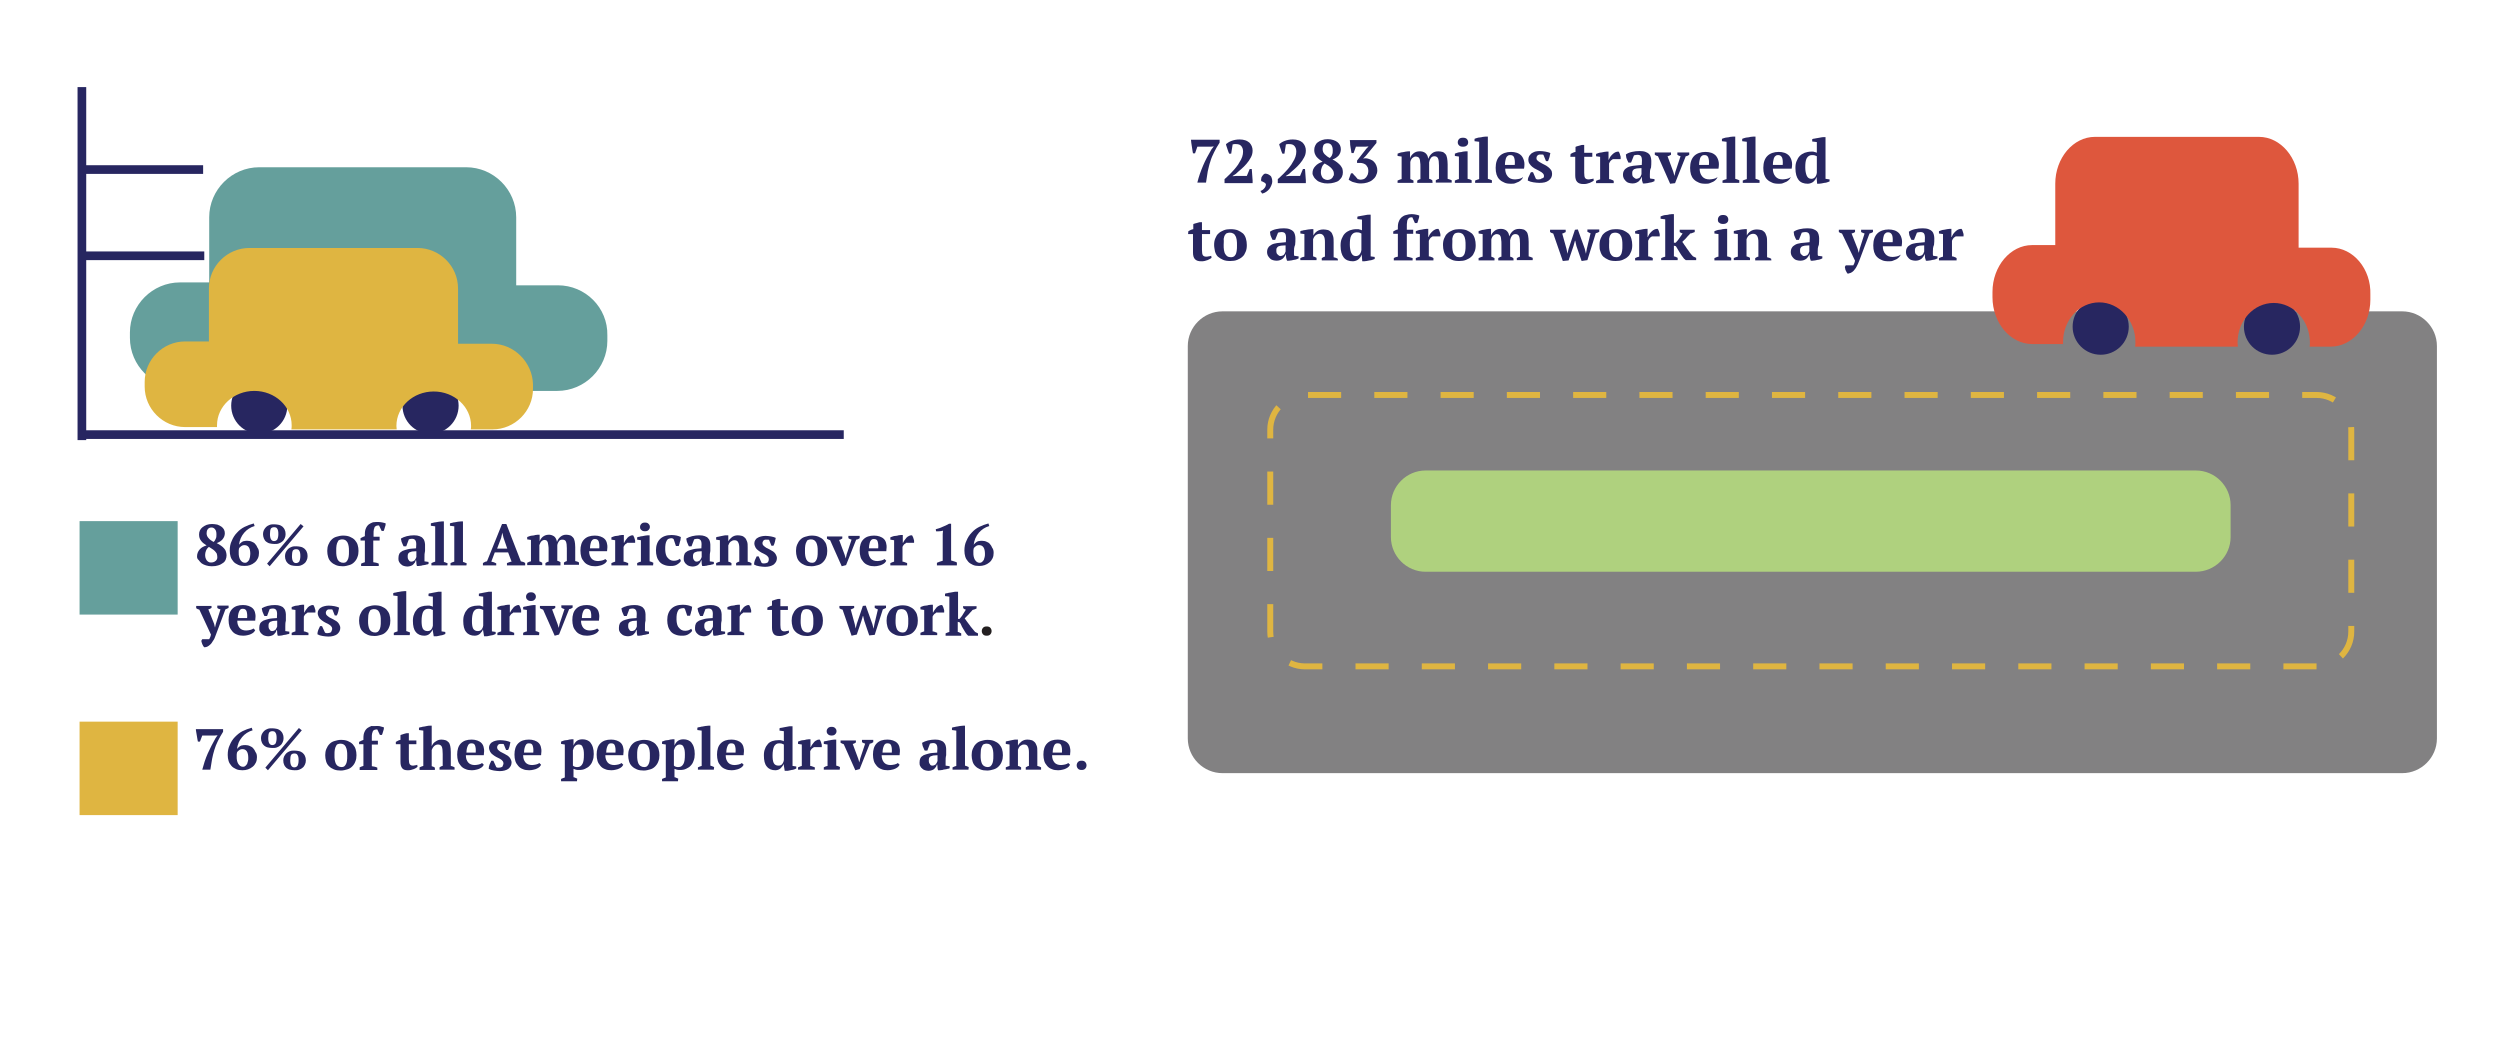 <?xml version="1.0" encoding="utf-8"?>
<!-- Generator: Adobe Illustrator 19.2.1, SVG Export Plug-In . SVG Version: 6.00 Build 0)  -->
<svg version="1.1" id="Layer_1" xmlns="http://www.w3.org/2000/svg" xmlns:xlink="http://www.w3.org/1999/xlink" x="0px" y="0px"
	 width="864px" height="360px" viewBox="0 0 864 360" enable-background="new 0 0 864 360" xml:space="preserve">
<g id="Track">
	<g>
		<rect x="410.5" y="47.3" fill="none" width="321.3" height="87.6"/>
		<path fill="#272660" d="M413,53h-0.7c-0.1-0.3-0.1-0.7-0.2-1.1s-0.1-0.9-0.2-1.3s-0.1-0.9-0.2-1.3c0-0.4-0.1-0.7-0.1-1h9.9v1
			c-0.8,1.2-1.4,2.3-1.9,3.3s-1,2.1-1.3,3.2c-0.4,1.1-0.6,2.2-0.9,3.4c-0.2,1.2-0.4,2.5-0.6,3.9h-3c0.5-2.1,1.2-4,2-5.9
			s1.8-3.7,2.9-5.6l0.8-1l-1.1,0.1h-4.6L413,53z"/>
		<path fill="#272660" d="M425.5,53.1h-0.7c-0.1-0.2-0.2-0.5-0.3-0.7c-0.1-0.3-0.2-0.6-0.3-0.9s-0.2-0.6-0.3-0.9
			c-0.1-0.3-0.2-0.6-0.2-0.8c0.5-0.4,1.1-0.8,1.9-1.1c0.8-0.3,1.7-0.5,2.8-0.5c0.8,0,1.4,0.1,2,0.3c0.6,0.2,1,0.5,1.4,0.8
			c0.4,0.4,0.6,0.8,0.8,1.2c0.2,0.5,0.3,1,0.3,1.5c0,0.9-0.2,1.7-0.6,2.4c-0.4,0.8-0.9,1.5-1.5,2.2s-1.2,1.3-1.9,1.9
			s-1.3,1.1-1.8,1.6l-1.1,0.7v0.1l1.3-0.1h3.6l1-2.4h0.7c0,0.3,0.1,0.7,0.1,1.2s0.1,0.9,0.1,1.4s0.1,0.9,0.1,1.3s0,0.8,0,1h-9.7
			v-1.4c0.4-0.3,0.8-0.7,1.2-1.1c0.5-0.4,0.9-0.9,1.4-1.4s1-1.1,1.4-1.6c0.5-0.6,0.9-1.2,1.2-1.8c0.4-0.6,0.7-1.2,0.9-1.8
			c0.2-0.6,0.3-1.2,0.3-1.8c0-0.8-0.2-1.4-0.6-1.9s-1-0.7-1.8-0.7c-0.2,0-0.5,0-0.6,0c-0.2,0-0.4,0.1-0.6,0.1L425.5,53.1z"/>
		<path fill="#272660" d="M435.6,66c0.3-0.1,0.5-0.2,0.8-0.4c0.3-0.2,0.4-0.4,0.6-0.6s0.3-0.4,0.4-0.7c0.1-0.2,0.1-0.5,0.1-0.7
			c-0.2-0.3-0.4-0.5-0.7-0.6c-0.3-0.2-0.6-0.3-0.9-0.4c-0.1-0.3-0.1-0.6,0-0.9c0-0.3,0.1-0.6,0.3-0.8s0.3-0.5,0.5-0.6
			c0.2-0.2,0.4-0.3,0.6-0.3c0.3,0,0.6,0.1,0.9,0.2s0.5,0.3,0.8,0.5s0.4,0.5,0.5,0.8s0.2,0.7,0.2,1.2c0,0.4-0.1,0.9-0.3,1.3
			c-0.2,0.5-0.4,0.9-0.7,1.3s-0.7,0.7-1.1,1s-0.9,0.5-1.4,0.6L435.6,66z"/>
		<path fill="#272660" d="M443.9,53.1h-0.7c-0.1-0.2-0.2-0.5-0.3-0.7c-0.1-0.3-0.2-0.6-0.3-0.9s-0.2-0.6-0.3-0.9
			c-0.1-0.3-0.2-0.6-0.2-0.8c0.5-0.4,1.1-0.8,1.9-1.1c0.8-0.3,1.7-0.5,2.8-0.5c0.8,0,1.4,0.1,2,0.3c0.6,0.2,1,0.5,1.4,0.8
			c0.4,0.4,0.6,0.8,0.8,1.2c0.2,0.5,0.3,1,0.3,1.5c0,0.9-0.2,1.7-0.6,2.4c-0.4,0.8-0.9,1.5-1.5,2.2s-1.2,1.3-1.9,1.9
			c-0.7,0.6-1.3,1.1-1.8,1.6l-1.1,0.7v0.1l1.3-0.1h3.6l1-2.4h0.7c0,0.3,0.1,0.7,0.1,1.2s0.1,0.9,0.1,1.4s0.1,0.9,0.1,1.3s0,0.8,0,1
			h-9.7v-1.4c0.4-0.3,0.8-0.7,1.2-1.1c0.5-0.4,0.9-0.9,1.4-1.4s1-1.1,1.4-1.6c0.5-0.6,0.9-1.2,1.2-1.8c0.4-0.6,0.7-1.2,0.9-1.8
			c0.2-0.6,0.3-1.2,0.3-1.8c0-0.8-0.2-1.4-0.6-1.9s-1-0.7-1.8-0.7c-0.2,0-0.5,0-0.6,0c-0.2,0-0.4,0.1-0.6,0.1L443.9,53.1z"/>
		<path fill="#272660" d="M453.6,59.9c0-1,0.3-1.8,1-2.5c0.6-0.7,1.5-1.2,2.5-1.5c-0.8-0.5-1.5-1-2.1-1.7c-0.5-0.7-0.8-1.4-0.8-2.3
			c0-0.6,0.1-1.1,0.3-1.5c0.2-0.5,0.5-0.9,0.9-1.2c0.4-0.3,0.9-0.6,1.5-0.8c0.6-0.2,1.2-0.3,2-0.3c0.7,0,1.3,0.1,1.9,0.3
			c0.6,0.2,1,0.4,1.4,0.7c0.4,0.3,0.7,0.7,0.9,1.1c0.2,0.4,0.3,0.9,0.3,1.4c0,0.8-0.3,1.6-0.8,2.2c-0.6,0.6-1.3,1.1-2.1,1.3
			c0.6,0.3,1.1,0.6,1.6,1c0.4,0.3,0.8,0.7,1.1,1c0.3,0.4,0.5,0.7,0.7,1.1c0.1,0.4,0.2,0.8,0.2,1.3c0,0.6-0.1,1.1-0.3,1.5
			c-0.2,0.5-0.6,0.9-1,1.3s-1,0.6-1.7,0.8c-0.7,0.2-1.4,0.3-2.3,0.3c-0.8,0-1.5-0.1-2.1-0.3c-0.6-0.2-1.2-0.4-1.6-0.8
			s-0.8-0.7-1-1.1C453.9,60.8,453.6,60.4,453.6,59.9z M461,60.1c0-0.5-0.1-0.9-0.3-1.2c-0.2-0.3-0.4-0.6-0.7-0.9
			c-0.3-0.3-0.6-0.5-1-0.8c-0.4-0.2-0.8-0.5-1.2-0.7c-0.5,0.4-0.8,0.8-1,1.4c-0.2,0.5-0.3,1-0.3,1.5c0,0.3,0,0.7,0.1,1
			s0.2,0.6,0.4,0.9c0.2,0.3,0.4,0.5,0.7,0.6c0.3,0.2,0.7,0.3,1.1,0.3c0.3,0,0.7-0.1,0.9-0.2c0.3-0.1,0.5-0.3,0.7-0.5
			s0.3-0.4,0.4-0.7C461,60.7,461,60.4,461,60.1z M457.1,51.5c0,0.7,0.2,1.3,0.7,1.8s1.1,1,1.8,1.3c0.4-0.4,0.7-0.8,0.8-1.2
			c0.2-0.4,0.2-1,0.2-1.5c0-0.8-0.2-1.4-0.5-1.8s-0.8-0.6-1.3-0.6c-0.6,0-1.1,0.2-1.4,0.6C457.3,50.4,457.1,50.9,457.1,51.5z"/>
		<path fill="#272660" d="M470.3,62.1c0.3,0,0.6-0.1,1-0.2c0.3-0.1,0.6-0.4,0.8-0.6c0.2-0.2,0.4-0.6,0.6-1c0.1-0.4,0.2-0.8,0.2-1.2
			c0-0.5-0.1-0.9-0.2-1.2c-0.2-0.3-0.4-0.6-0.6-0.9c-0.3-0.2-0.6-0.4-0.9-0.5s-0.7-0.2-1-0.2H469v-0.8l3.2-4.1l0.7-0.7v-0.1
			l-1.1,0.1h-3.2l-0.8,2.2h-0.7c-0.1-0.3-0.1-0.6-0.2-1.1c-0.1-0.4-0.1-0.8-0.2-1.2c-0.1-0.4-0.1-0.8-0.1-1.2c0-0.4-0.1-0.7-0.1-1
			h9.2v1l-3.7,4.5l-0.9,0.9l0,0l0.7-0.1c0.7,0,1.3,0.2,1.8,0.4s1,0.5,1.3,0.9c0.4,0.4,0.6,0.8,0.8,1.3c0.2,0.5,0.3,1,0.3,1.6
			c0,0.7-0.2,1.3-0.5,1.9s-0.7,1-1.2,1.4s-1.1,0.7-1.8,0.9c-0.7,0.2-1.4,0.3-2.1,0.3c-0.4,0-0.8,0-1.3-0.1c-0.4-0.1-0.8-0.2-1.2-0.3
			s-0.7-0.2-1-0.4c-0.3-0.2-0.6-0.3-0.8-0.5l0.8-2.2h0.6c0.1,0.1,0.2,0.2,0.3,0.4c0.1,0.2,0.3,0.3,0.5,0.5s0.3,0.4,0.5,0.6
			s0.3,0.3,0.4,0.5c0.1,0,0.3,0.1,0.5,0.1C469.8,62.1,470,62.1,470.3,62.1z"/>
		<path fill="#272660" d="M495.1,63.2h-5.3v-0.8c0.1-0.1,0.3-0.2,0.5-0.3c0.2-0.1,0.4-0.2,0.6-0.2v-4.2c0-0.7,0-1.2-0.1-1.7
			c0-0.5-0.1-0.8-0.2-1.1c-0.1-0.3-0.3-0.5-0.5-0.6s-0.5-0.2-0.8-0.2c-0.5,0-0.8,0.2-1.2,0.5c-0.3,0.3-0.6,0.8-0.7,1.4v5.9
			c0.4,0.1,0.7,0.3,1.1,0.5v0.8H483v-0.8c0.2-0.1,0.4-0.2,0.7-0.3s0.5-0.2,0.7-0.2v-7.8l-1.4-0.2v-0.8c0.2-0.1,0.5-0.2,0.8-0.3
			c0.3-0.1,0.7-0.2,1-0.2c0.4-0.1,0.7-0.1,1-0.2c0.3,0,0.6-0.1,0.8-0.1h0.7v2.4l0,0c0.2-0.7,0.6-1.2,1.2-1.7s1.3-0.7,2.1-0.7
			c0.3,0,0.7,0,1,0.1s0.6,0.2,0.9,0.4c0.3,0.2,0.5,0.5,0.7,0.8s0.3,0.8,0.4,1.3c0.3-0.8,0.7-1.4,1.3-1.9c0.6-0.5,1.3-0.7,2.2-0.7
			c0.5,0,1,0.1,1.4,0.2s0.7,0.4,1,0.7c0.3,0.3,0.5,0.8,0.6,1.4s0.2,1.3,0.2,2.2v5c0.5,0.1,0.9,0.3,1.4,0.5v0.8h-5.5v-0.8
			c0.3-0.2,0.7-0.4,1.1-0.5v-4.6c0-1.1-0.1-1.9-0.3-2.4s-0.6-0.8-1.3-0.8c-0.5,0-0.9,0.2-1.2,0.6s-0.5,0.9-0.6,1.5v5.7
			c0.2,0.1,0.5,0.1,0.6,0.2c0.2,0.1,0.4,0.2,0.5,0.3L495.1,63.2L495.1,63.2z"/>
		<path fill="#272660" d="M508.6,63.2h-5.8v-0.8c0.2-0.1,0.4-0.2,0.7-0.3c0.2-0.1,0.5-0.2,0.7-0.2v-7.8l-1.4-0.2v-0.8
			c0.2-0.1,0.5-0.2,0.8-0.3s0.7-0.2,1-0.2s0.7-0.1,1-0.2c0.3,0,0.6-0.1,0.9-0.1h0.7v9.5c0.3,0.1,0.5,0.1,0.8,0.2
			c0.2,0.1,0.4,0.2,0.6,0.3L508.6,63.2L508.6,63.2z M503.8,49.2c0-0.5,0.2-0.9,0.5-1.2c0.3-0.3,0.8-0.4,1.3-0.4s1,0.1,1.3,0.4
			s0.5,0.7,0.5,1.2s-0.2,0.9-0.5,1.1c-0.3,0.3-0.8,0.4-1.3,0.4s-1-0.1-1.3-0.4C504,50,503.8,49.7,503.8,49.2z"/>
		<path fill="#272660" d="M515.6,63.2h-5.8v-0.8c0.5-0.2,0.9-0.4,1.4-0.5V49l-1.6-0.2V48c0.2-0.1,0.4-0.2,0.8-0.3
			c0.3-0.1,0.7-0.2,1-0.2s0.7-0.1,1.1-0.2c0.4,0,0.7-0.1,1-0.1h0.7v14.6c0.5,0.1,0.9,0.3,1.4,0.5V63.2z"/>
		<path fill="#272660" d="M526.3,61.4c-0.1,0.2-0.3,0.5-0.5,0.7s-0.5,0.5-0.9,0.7s-0.8,0.3-1.2,0.5s-1,0.2-1.5,0.2
			c-0.9,0-1.7-0.1-2.3-0.4c-0.7-0.3-1.2-0.6-1.7-1.1s-0.8-1.1-1-1.7c-0.2-0.7-0.3-1.4-0.3-2.3c0-1.8,0.5-3.2,1.4-4.1
			s2.3-1.4,3.9-1.4c0.7,0,1.4,0.1,2,0.3s1.1,0.5,1.6,1c0.4,0.5,0.7,1,0.9,1.8c0.2,0.7,0.2,1.6,0,2.7h-6.5c0,1.1,0.3,2,0.9,2.7
			s1.4,1,2.5,1c0.5,0,0.9-0.1,1.5-0.2c0.5-0.1,0.9-0.3,1.2-0.6V61.4z M522,53.6c-0.3,0-0.5,0-0.7,0.1s-0.4,0.3-0.6,0.5
			c-0.2,0.3-0.3,0.6-0.4,1.1c-0.1,0.4-0.2,1-0.2,1.7h3.4c0.1-1.1,0-1.9-0.2-2.5S522.7,53.6,522,53.6z"/>
		<path fill="#272660" d="M533.6,60.9c0-0.4-0.1-0.7-0.4-1s-0.6-0.5-1-0.7s-0.8-0.5-1.3-0.7s-0.9-0.5-1.3-0.8s-0.7-0.7-1-1.1
			s-0.4-0.9-0.4-1.5c0-0.4,0.1-0.8,0.3-1.2c0.2-0.3,0.5-0.6,0.8-0.9c0.3-0.2,0.7-0.4,1.2-0.6c0.5-0.1,1-0.2,1.5-0.2
			c0.8,0,1.5,0.1,2.1,0.2c0.7,0.1,1.2,0.3,1.7,0.5c-0.1,0.5-0.2,0.9-0.3,1.4c-0.2,0.5-0.3,1-0.5,1.4h-0.7l-0.9-2.2
			c-0.2-0.1-0.3-0.1-0.5-0.1s-0.4,0-0.6,0c-0.4,0-0.7,0.1-1,0.4c-0.2,0.2-0.3,0.5-0.3,0.8c0,0.4,0.1,0.7,0.4,0.9
			c0.3,0.3,0.6,0.5,1,0.7s0.8,0.5,1.3,0.7s0.9,0.5,1.3,0.8s0.7,0.6,1,1s0.4,0.9,0.4,1.4c0,1-0.4,1.7-1.2,2.3
			c-0.8,0.6-1.8,0.8-3.2,0.8c-0.7,0-1.4-0.1-2.1-0.2s-1.3-0.3-1.9-0.6c0-0.5,0.1-1,0.4-1.5s0.4-1,0.7-1.4h0.7l1,2.3
			c0.2,0.1,0.3,0.2,0.5,0.2s0.4,0,0.5,0c0.4,0,0.8-0.1,1.1-0.4C533.3,61.7,533.6,61.3,533.6,60.9z"/>
		<path fill="#272660" d="M542.8,53.2c0.5-0.3,1.1-0.6,1.7-0.7v-1.7c0.1-0.1,0.2-0.2,0.4-0.2c0.2-0.1,0.4-0.1,0.7-0.2
			c0.2-0.1,0.5-0.1,0.7-0.2s0.4-0.1,0.5-0.1h0.7v2.7h2.8v1.4h-2.8v5.5c0,0.9,0.1,1.5,0.3,1.8c0.2,0.3,0.6,0.5,1.1,0.5
			c0.3,0,0.5,0,0.9-0.1c0.3,0,0.6-0.1,0.9-0.2l0.1,0.7c-0.1,0.1-0.3,0.3-0.6,0.4c-0.2,0.1-0.5,0.3-0.8,0.4s-0.7,0.2-1,0.3
			s-0.8,0.1-1.2,0.1c-0.9,0-1.6-0.2-2.1-0.7s-0.7-1.3-0.7-2.3v-6.4h-1.7L542.8,53.2L542.8,53.2z"/>
		<path fill="#272660" d="M557.3,55.1c-0.2,0.1-0.4,0.2-0.6,0.4c-0.2,0.2-0.4,0.5-0.6,1v5.4c0.3,0,0.6,0.1,0.8,0.2
			c0.3,0.1,0.6,0.2,0.8,0.4v0.8h-6.1v-0.8c0.3-0.1,0.5-0.2,0.7-0.3c0.2-0.1,0.5-0.1,0.7-0.2v-7.8l-1.4-0.2v-0.8
			c0.2-0.1,0.5-0.2,0.8-0.3c0.3-0.1,0.7-0.2,1-0.2c0.4-0.1,0.7-0.1,1-0.2c0.3,0,0.6-0.1,0.8-0.1h0.7v2.8h0.1c0.1-0.3,0.3-0.6,0.5-1
			c0.2-0.3,0.5-0.6,0.8-0.9s0.6-0.5,1-0.7s0.7-0.2,1.1-0.2c0.2,0.2,0.3,0.5,0.4,0.8c0.1,0.4,0.2,0.7,0.3,1V55h-2.8L557.3,55.1
			L557.3,55.1z"/>
		<path fill="#272660" d="M570.2,60.2c0,0.3,0,0.6,0,0.8c0,0.2,0,0.5,0.1,0.7l1.5,0.2v0.7c-0.2,0.1-0.4,0.2-0.7,0.3
			c-0.3,0.1-0.6,0.2-0.9,0.2c-0.3,0.1-0.6,0.1-0.9,0.2c-0.3,0-0.6,0.1-0.8,0.1h-0.7c-0.1-0.3-0.2-0.6-0.3-1s0-0.7-0.1-1.2h-0.1
			c-0.1,0.3-0.2,0.6-0.4,0.8c-0.2,0.3-0.4,0.5-0.6,0.7c-0.3,0.2-0.6,0.4-0.9,0.5s-0.7,0.2-1.2,0.2s-0.9-0.1-1.3-0.2s-0.7-0.3-1-0.6
			c-0.3-0.3-0.5-0.6-0.7-0.9c-0.2-0.4-0.3-0.8-0.3-1.2c0-0.6,0.1-1.2,0.4-1.6c0.2-0.4,0.6-0.7,1.1-1s1.2-0.5,2-0.6s1.8-0.2,3-0.3
			c0.1-1.2,0.1-2.1-0.1-2.7s-0.7-0.8-1.4-0.8c-0.4,0-0.8,0.1-1.2,0.2l-1,2.5h-0.9c-0.1-0.2-0.2-0.4-0.3-0.6s-0.2-0.5-0.3-0.7
			c-0.1-0.2-0.2-0.5-0.2-0.8s-0.1-0.5-0.1-0.7c0.5-0.4,1.2-0.7,2.1-0.9c0.8-0.2,1.7-0.3,2.7-0.3c0.8,0,1.5,0.1,2,0.3
			c0.5,0.2,0.9,0.4,1.2,0.7c0.3,0.3,0.5,0.7,0.6,1.1s0.2,0.8,0.2,1.3c0,0.8,0,1.6-0.1,2.3C570.2,58.7,570.2,59.4,570.2,60.2z
			 M565.5,61.8c0.3,0,0.5-0.1,0.8-0.2s0.4-0.2,0.5-0.4s0.3-0.3,0.3-0.5c0.1-0.2,0.1-0.3,0.2-0.5v-2.1c-0.7,0-1.2,0.1-1.6,0.1
			c-0.4,0.1-0.8,0.2-1,0.3c-0.2,0.2-0.4,0.4-0.5,0.6s-0.1,0.5-0.1,0.9c0,0.5,0.1,1,0.4,1.2C564.8,61.4,565.1,61.8,565.5,61.8z"/>
		<path fill="#272660" d="M577.2,63.5l-4.2-9.5c-0.4-0.1-0.8-0.3-1.1-0.5v-0.8h5.6v0.8c-0.2,0.1-0.4,0.2-0.6,0.3
			c-0.2,0.1-0.4,0.2-0.6,0.2l2,5.4l0.4,1.4l0,0l0.3-1.4l1.8-5.4c-0.2-0.1-0.4-0.1-0.6-0.2s-0.4-0.2-0.5-0.3v-0.8h4.1v0.8
			c-0.1,0.1-0.3,0.2-0.5,0.3c-0.2,0.1-0.4,0.2-0.7,0.2l-3.7,9.3L577.2,63.5z"/>
		<path fill="#272660" d="M593.5,61.4c-0.1,0.2-0.3,0.5-0.5,0.7s-0.5,0.5-0.9,0.7s-0.8,0.3-1.2,0.5s-1,0.2-1.5,0.2
			c-0.9,0-1.7-0.1-2.3-0.4c-0.7-0.3-1.2-0.6-1.7-1.1s-0.8-1.1-1-1.7c-0.2-0.7-0.3-1.4-0.3-2.3c0-1.8,0.5-3.2,1.4-4.1
			s2.3-1.4,3.9-1.4c0.7,0,1.4,0.1,2,0.3c0.6,0.2,1.1,0.5,1.6,1c0.4,0.5,0.7,1,0.9,1.8c0.2,0.7,0.2,1.6,0,2.7h-6.5
			c0,1.1,0.3,2,0.9,2.7s1.4,1,2.5,1c0.5,0,0.9-0.1,1.5-0.2c0.5-0.1,0.9-0.3,1.2-0.6V61.4z M589.1,53.6c-0.3,0-0.5,0-0.7,0.1
			s-0.4,0.3-0.6,0.5c-0.2,0.3-0.3,0.6-0.4,1.1c-0.1,0.4-0.2,1-0.2,1.7h3.4c0.1-1.1,0-1.9-0.2-2.5S589.8,53.6,589.1,53.6z"/>
		<path fill="#272660" d="M601.1,63.2h-5.8v-0.8c0.5-0.2,0.9-0.4,1.4-0.5V49l-1.6-0.2V48c0.2-0.1,0.4-0.2,0.8-0.3
			c0.3-0.1,0.7-0.2,1-0.2s0.7-0.1,1.1-0.2c0.4,0,0.7-0.1,1-0.1h0.7v14.6c0.5,0.1,0.9,0.3,1.4,0.5V63.2z"/>
		<path fill="#272660" d="M608.1,63.2h-5.8v-0.8c0.5-0.2,0.9-0.4,1.4-0.5V49l-1.6-0.2V48c0.2-0.1,0.4-0.2,0.8-0.3
			c0.3-0.1,0.7-0.2,1-0.2s0.7-0.1,1.1-0.2c0.4,0,0.7-0.1,1-0.1h0.7v14.6c0.5,0.1,0.9,0.3,1.4,0.5V63.2z"/>
		<path fill="#272660" d="M618.8,61.4c-0.1,0.2-0.3,0.5-0.5,0.7s-0.5,0.5-0.9,0.7s-0.8,0.3-1.2,0.5s-1,0.2-1.5,0.2
			c-0.9,0-1.7-0.1-2.3-0.4c-0.7-0.3-1.2-0.6-1.7-1.1s-0.8-1.1-1-1.7c-0.2-0.7-0.3-1.4-0.3-2.3c0-1.8,0.5-3.2,1.4-4.1
			s2.3-1.4,3.9-1.4c0.7,0,1.4,0.1,2,0.3s1.1,0.5,1.6,1c0.4,0.5,0.7,1,0.9,1.8c0.2,0.7,0.2,1.6,0,2.7h-6.5c0,1.1,0.3,2,0.9,2.7
			s1.4,1,2.5,1c0.5,0,0.9-0.1,1.5-0.2c0.5-0.1,0.9-0.3,1.2-0.6V61.4z M614.6,53.6c-0.3,0-0.5,0-0.7,0.1s-0.4,0.3-0.6,0.5
			c-0.2,0.3-0.3,0.6-0.4,1.1c-0.1,0.4-0.2,1-0.2,1.7h3.4c0.1-1.1,0-1.9-0.2-2.5C615.6,53.9,615.2,53.6,614.6,53.6z"/>
		<path fill="#272660" d="M627.8,61.1c-0.1,0.3-0.2,0.6-0.4,0.9c-0.2,0.3-0.4,0.5-0.7,0.8c-0.3,0.2-0.5,0.4-0.9,0.5
			c-0.3,0.1-0.7,0.2-1,0.2c-1.4,0-2.5-0.4-3.2-1.3s-1.1-2.2-1.1-4.1c0-0.9,0.1-1.7,0.4-2.4c0.3-0.7,0.6-1.3,1.1-1.8s1-0.8,1.7-1.1
			c0.6-0.2,1.4-0.4,2.2-0.4c0.3,0,0.5,0,0.6,0c0.2,0,0.3,0,0.5,0.1c0.1,0,0.3,0.1,0.4,0.1s0.3,0.1,0.5,0.2v-3.7l-1.6-0.2v-0.8
			c0.2-0.1,0.5-0.2,0.8-0.2c0.3-0.1,0.7-0.1,1.1-0.2s0.8-0.1,1.1-0.2c0.4-0.1,0.7-0.1,0.9-0.1h0.7v14.4l1.4,0.2v0.7
			c-0.2,0.1-0.5,0.2-0.8,0.3c-0.3,0.1-0.6,0.2-1,0.2c-0.3,0.1-0.7,0.1-1,0.2c-0.3,0-0.6,0.1-0.8,0.1H628L627.8,61.1L627.8,61.1z
			 M626,61.8c0.5,0,0.9-0.2,1.2-0.5s0.6-0.8,0.7-1.6V54c-0.2-0.1-0.4-0.2-0.7-0.3c-0.3-0.1-0.6-0.1-1-0.1c-0.8,0-1.4,0.4-1.8,1.1
			s-0.5,1.8-0.5,3.2c0,1.1,0.2,2.1,0.5,2.8C624.7,61.4,625.2,61.8,626,61.8z"/>
		<path fill="#272660" d="M410.7,79.9c0.5-0.3,1.1-0.6,1.7-0.7v-1.7c0.1-0.1,0.2-0.2,0.4-0.2c0.2-0.1,0.4-0.1,0.7-0.2
			c0.2-0.1,0.5-0.1,0.7-0.2s0.4-0.1,0.5-0.1h0.7v2.7h2.8v1.4h-2.8v5.5c0,0.9,0.1,1.5,0.3,1.8c0.2,0.3,0.6,0.5,1.1,0.5
			c0.3,0,0.5,0,0.9-0.1c0.3,0,0.6-0.1,0.9-0.2l0.1,0.7c-0.1,0.1-0.3,0.3-0.6,0.4c-0.2,0.1-0.5,0.3-0.8,0.4c-0.3,0.1-0.7,0.2-1,0.3
			s-0.8,0.1-1.2,0.1c-0.9,0-1.6-0.2-2.1-0.7s-0.7-1.3-0.7-2.3v-6.4h-1.7L410.7,79.9L410.7,79.9z"/>
		<path fill="#272660" d="M419.6,84.7c0-0.9,0.1-1.6,0.4-2.3c0.3-0.7,0.6-1.3,1.1-1.7c0.5-0.5,1.1-0.8,1.8-1.1s1.5-0.4,2.3-0.4
			c1,0,1.8,0.1,2.6,0.4c0.7,0.3,1.3,0.7,1.8,1.1c0.5,0.5,0.8,1.1,1,1.8c0.2,0.7,0.3,1.4,0.3,2.2c0,0.9-0.1,1.6-0.4,2.3
			c-0.3,0.7-0.6,1.3-1.1,1.7c-0.5,0.5-1.1,0.8-1.8,1.1c-0.7,0.3-1.5,0.4-2.4,0.4c-1,0-1.8-0.1-2.5-0.4c-0.7-0.3-1.3-0.7-1.8-1.1
			c-0.5-0.5-0.8-1.1-1-1.8C419.8,86.2,419.6,85.5,419.6,84.7z M422.9,84.7c0,0.6,0,1.2,0.1,1.7s0.2,1,0.4,1.3
			c0.2,0.4,0.5,0.7,0.8,0.9s0.8,0.3,1.3,0.3c0.3,0,0.6-0.1,0.8-0.2c0.3-0.1,0.5-0.4,0.7-0.7s0.3-0.8,0.4-1.3s0.1-1.2,0.1-2
			c0-0.6,0-1.2-0.1-1.8c-0.1-0.5-0.2-1-0.4-1.3c-0.2-0.4-0.4-0.7-0.8-0.9c-0.3-0.2-0.7-0.3-1.2-0.3c-0.4,0-0.7,0.1-1,0.2
			s-0.5,0.4-0.7,0.7c-0.2,0.3-0.3,0.8-0.4,1.3C423,83.2,422.9,83.9,422.9,84.7z"/>
		<path fill="#272660" d="M447.2,86.9c0,0.3,0,0.6,0,0.8s0,0.5,0.1,0.7l1.5,0.2v0.7c-0.2,0.1-0.4,0.2-0.7,0.3
			c-0.3,0.1-0.6,0.2-0.9,0.2c-0.3,0.1-0.6,0.1-0.9,0.2c-0.3,0-0.6,0.1-0.8,0.1h-0.7c-0.1-0.3-0.2-0.6-0.3-1s0-0.7-0.1-1.2h-0.1
			c-0.1,0.3-0.2,0.6-0.4,0.8c-0.2,0.3-0.4,0.5-0.6,0.7c-0.3,0.2-0.6,0.4-0.9,0.5s-0.7,0.2-1.2,0.2s-0.9-0.1-1.3-0.2
			c-0.4-0.1-0.7-0.3-1-0.6s-0.5-0.6-0.7-0.9c-0.2-0.4-0.3-0.8-0.3-1.2c0-0.6,0.1-1.2,0.4-1.6c0.2-0.4,0.6-0.7,1.1-1s1.2-0.5,2-0.6
			s1.8-0.2,3-0.3c0.1-1.2,0.1-2.1-0.1-2.7s-0.7-0.8-1.4-0.8c-0.4,0-0.8,0.1-1.2,0.2l-1,2.5h-0.9c-0.1-0.2-0.2-0.4-0.3-0.6
			c-0.1-0.2-0.2-0.5-0.3-0.7s-0.2-0.5-0.2-0.8s-0.1-0.5-0.1-0.7c0.5-0.4,1.2-0.7,2.1-0.9c0.8-0.2,1.7-0.3,2.7-0.3
			c0.8,0,1.5,0.1,2,0.3c0.5,0.2,0.9,0.4,1.2,0.7c0.3,0.3,0.5,0.7,0.6,1.1s0.2,0.8,0.2,1.3c0,0.8,0,1.6-0.1,2.3
			C447.2,85.5,447.2,86.2,447.2,86.9z M442.5,88.5c0.3,0,0.5-0.1,0.8-0.2s0.4-0.2,0.5-0.4s0.3-0.3,0.3-0.5c0.1-0.2,0.1-0.3,0.2-0.5
			v-2.1c-0.7,0-1.2,0.1-1.6,0.1c-0.4,0.1-0.8,0.2-1,0.3c-0.2,0.2-0.4,0.4-0.5,0.6s-0.1,0.5-0.1,0.9c0,0.5,0.1,1,0.4,1.2
			C441.8,88.1,442,88.5,442.5,88.5z"/>
		<path fill="#272660" d="M462.4,90h-5.6v-0.8c0.2-0.1,0.4-0.2,0.5-0.3c0.2-0.1,0.4-0.2,0.6-0.2v-5c0-0.9-0.1-1.6-0.4-2.1
			s-0.7-0.8-1.4-0.8c-0.5,0-1,0.2-1.4,0.5s-0.7,0.8-0.9,1.4v5.9c0.2,0.1,0.4,0.1,0.6,0.2c0.2,0.1,0.4,0.2,0.6,0.3v0.8h-5.6v-0.7
			c0.4-0.2,0.8-0.4,1.4-0.5v-7.8l-1.4-0.2v-0.8c0.2-0.1,0.4-0.2,0.7-0.2c0.3-0.1,0.6-0.2,1-0.2c0.3-0.1,0.7-0.1,1.1-0.2
			c0.4,0,0.7-0.1,1-0.1h0.7v2.2l0,0c0.3-0.6,0.7-1.1,1.3-1.5c0.6-0.4,1.3-0.6,2.2-0.6c0.5,0,1,0.1,1.5,0.2c0.4,0.1,0.8,0.4,1.1,0.7
			c0.3,0.3,0.5,0.8,0.7,1.4s0.2,1.3,0.2,2.2v5.1c0.6,0.1,1,0.3,1.4,0.5L462.4,90L462.4,90z"/>
		<path fill="#272660" d="M470.6,87.9c-0.1,0.3-0.2,0.6-0.4,0.9c-0.2,0.3-0.4,0.5-0.7,0.8c-0.3,0.2-0.5,0.4-0.9,0.5
			c-0.3,0.1-0.7,0.2-1,0.2c-1.4,0-2.5-0.4-3.2-1.3c-0.7-0.9-1.1-2.2-1.1-4.1c0-0.9,0.1-1.7,0.4-2.4c0.3-0.7,0.6-1.3,1.1-1.8
			s1-0.8,1.7-1.1c0.6-0.2,1.4-0.4,2.2-0.4c0.3,0,0.5,0,0.6,0c0.2,0,0.3,0,0.5,0.1c0.1,0,0.3,0.1,0.4,0.1s0.3,0.1,0.5,0.2v-3.7
			l-1.6-0.2v-0.8c0.2-0.1,0.5-0.2,0.8-0.2c0.3-0.1,0.7-0.1,1.1-0.2s0.8-0.1,1.1-0.2c0.4-0.1,0.7-0.1,0.9-0.1h0.7v14.4l1.4,0.2v0.7
			c-0.2,0.1-0.5,0.2-0.8,0.3s-0.6,0.2-1,0.2c-0.3,0.1-0.7,0.1-1,0.2c-0.3,0-0.6,0.1-0.8,0.1h-0.7L470.6,87.9L470.6,87.9z
			 M468.6,88.5c0.5,0,0.9-0.2,1.2-0.5c0.3-0.3,0.6-0.8,0.7-1.6v-5.7c-0.2-0.1-0.4-0.2-0.7-0.3c-0.3-0.1-0.6-0.1-1-0.1
			c-0.8,0-1.4,0.4-1.8,1.1s-0.5,1.8-0.5,3.2c0,1.1,0.2,2.1,0.5,2.8C467.4,88.2,467.9,88.5,468.6,88.5z"/>
		<path fill="#272660" d="M487.9,74c0.6,0,1.1,0.1,1.6,0.2s0.8,0.2,1,0.3c0,0.5-0.1,0.9-0.3,1.4c-0.1,0.5-0.3,0.9-0.4,1.2H489
			l-0.9-2c-0.4,0-0.7,0-0.9,0.1c-0.2,0.1-0.4,0.2-0.6,0.5c-0.1,0.2-0.3,0.5-0.3,1c-0.1,0.4-0.1,1-0.1,1.6v1.1h2.2v1.4h-2.2v7.9
			c0.7,0.1,1.4,0.3,2,0.5V90h-6.5v-0.8c0.4-0.3,0.9-0.4,1.4-0.5v-7.9h-1.6V80c0.5-0.3,1-0.6,1.6-0.7v-0.7c0-0.9,0.1-1.6,0.4-2.2
			c0.2-0.6,0.6-1,1-1.4c0.4-0.3,0.9-0.6,1.5-0.7C486.6,74.1,487.2,74,487.9,74z"/>
		<path fill="#272660" d="M495,81.8c-0.2,0.1-0.4,0.2-0.6,0.4c-0.2,0.2-0.4,0.5-0.6,1v5.4c0.3,0,0.6,0.1,0.8,0.2
			c0.3,0.1,0.6,0.2,0.8,0.4V90h-6.1v-0.8c0.3-0.1,0.5-0.2,0.7-0.3s0.5-0.1,0.7-0.2v-7.8l-1.4-0.2v-0.8c0.2-0.1,0.5-0.2,0.8-0.3
			c0.3-0.1,0.7-0.2,1-0.2c0.4-0.1,0.7-0.1,1-0.2c0.3,0,0.6-0.1,0.8-0.1h0.7v2.8h0.1c0.1-0.3,0.3-0.6,0.5-1c0.2-0.3,0.5-0.6,0.8-0.9
			s0.6-0.5,1-0.7s0.7-0.2,1.1-0.2c0.2,0.2,0.3,0.5,0.4,0.8c0.1,0.4,0.2,0.7,0.3,1v0.8H495L495,81.8L495,81.8z"/>
		<path fill="#272660" d="M498.7,84.7c0-0.9,0.1-1.6,0.4-2.3c0.3-0.7,0.6-1.3,1.1-1.7c0.5-0.5,1.1-0.8,1.8-1.1
			c0.7-0.3,1.5-0.4,2.3-0.4c1,0,1.8,0.1,2.6,0.4c0.7,0.3,1.3,0.7,1.8,1.1c0.5,0.5,0.8,1.1,1,1.8c0.2,0.7,0.3,1.4,0.3,2.2
			c0,0.9-0.1,1.6-0.4,2.3c-0.3,0.7-0.6,1.3-1.1,1.7c-0.5,0.5-1.1,0.8-1.8,1.1c-0.7,0.3-1.5,0.4-2.4,0.4c-1,0-1.8-0.1-2.5-0.4
			c-0.7-0.3-1.3-0.7-1.8-1.1c-0.5-0.5-0.8-1.1-1-1.8C498.8,86.2,498.7,85.5,498.7,84.7z M501.9,84.7c0,0.6,0,1.2,0.1,1.7
			s0.2,1,0.4,1.3c0.2,0.4,0.5,0.7,0.8,0.9s0.8,0.3,1.3,0.3c0.3,0,0.6-0.1,0.8-0.2c0.3-0.1,0.5-0.4,0.7-0.7s0.3-0.8,0.4-1.3
			s0.1-1.2,0.1-2c0-0.6,0-1.2-0.1-1.8c-0.1-0.5-0.2-1-0.4-1.3c-0.2-0.4-0.4-0.7-0.8-0.9c-0.3-0.2-0.7-0.3-1.2-0.3
			c-0.4,0-0.7,0.1-1,0.2s-0.5,0.4-0.7,0.7c-0.2,0.3-0.3,0.8-0.4,1.3C502,83.2,501.9,83.9,501.9,84.7z"/>
		<path fill="#272660" d="M523.1,90h-5.3v-0.8c0.1-0.1,0.3-0.2,0.5-0.3s0.4-0.2,0.6-0.2v-4.2c0-0.7,0-1.2-0.1-1.7
			c0-0.5-0.1-0.8-0.2-1.1c-0.1-0.3-0.3-0.5-0.5-0.6s-0.5-0.2-0.8-0.2c-0.5,0-0.8,0.2-1.2,0.5c-0.3,0.3-0.6,0.8-0.7,1.4v5.9
			c0.4,0.1,0.7,0.3,1.1,0.5V90H511v-0.8c0.2-0.1,0.4-0.2,0.7-0.3s0.5-0.2,0.7-0.2v-7.8l-1.4-0.2v-0.8c0.2-0.1,0.5-0.2,0.8-0.3
			c0.3-0.1,0.7-0.2,1-0.2c0.4-0.1,0.7-0.1,1-0.2c0.3,0,0.6-0.1,0.8-0.1h0.7v2.4l0,0c0.2-0.7,0.6-1.2,1.2-1.7s1.3-0.7,2.1-0.7
			c0.3,0,0.7,0,1,0.1s0.6,0.2,0.9,0.4c0.3,0.2,0.5,0.5,0.7,0.8s0.3,0.8,0.4,1.3c0.3-0.8,0.7-1.4,1.3-1.9c0.6-0.5,1.3-0.7,2.2-0.7
			c0.5,0,1,0.1,1.4,0.2s0.7,0.4,1,0.7c0.3,0.3,0.5,0.8,0.6,1.4s0.2,1.3,0.2,2.2v5c0.5,0.1,0.9,0.3,1.4,0.5v0.8h-5.5v-0.7
			c0.3-0.2,0.7-0.4,1.1-0.5v-4.6c0-1.1-0.1-1.9-0.3-2.4s-0.6-0.8-1.3-0.8c-0.5,0-0.9,0.2-1.2,0.6s-0.5,0.9-0.6,1.5v5.7
			c0.2,0.1,0.5,0.1,0.6,0.2c0.2,0.1,0.4,0.2,0.5,0.3L523.1,90L523.1,90z"/>
		<path fill="#272660" d="M540.1,90.2l-3.3-9.5c-0.2-0.1-0.4-0.1-0.6-0.2s-0.4-0.2-0.5-0.3v-0.8h5.4v0.8c-0.2,0.1-0.4,0.2-0.6,0.3
			c-0.2,0.1-0.4,0.2-0.6,0.2l1.5,5.4l0.3,1.6l0,0l0.4-1.7l2.2-6.6l1-0.1l2.4,6.7l0.4,1.7l0,0l0.3-1.7l1.3-5.4
			c-0.2,0-0.3-0.1-0.5-0.2s-0.4-0.2-0.6-0.3v-0.8h4.1v0.8c-0.3,0.2-0.7,0.4-1.2,0.5l-2.9,9.3l-2,0.3l-1.8-5.2l-0.4-1.8h-0.1
			l-0.5,1.8l-1.7,5L540.1,90.2z"/>
		<path fill="#272660" d="M552.8,84.7c0-0.9,0.1-1.6,0.4-2.3c0.3-0.7,0.6-1.3,1.1-1.7c0.5-0.5,1.1-0.8,1.8-1.1
			c0.7-0.3,1.5-0.4,2.3-0.4c1,0,1.8,0.1,2.6,0.4c0.7,0.3,1.3,0.7,1.8,1.1c0.5,0.5,0.8,1.1,1,1.8c0.2,0.7,0.3,1.4,0.3,2.2
			c0,0.9-0.1,1.6-0.4,2.3c-0.3,0.7-0.6,1.3-1.1,1.7c-0.5,0.5-1.1,0.8-1.8,1.1c-0.7,0.3-1.5,0.4-2.4,0.4c-1,0-1.8-0.1-2.5-0.4
			c-0.7-0.3-1.3-0.7-1.8-1.1c-0.5-0.5-0.8-1.1-1-1.8C552.8,86.2,552.8,85.5,552.8,84.7z M556.1,84.7c0,0.6,0,1.2,0.1,1.7
			s0.2,1,0.4,1.3c0.2,0.4,0.5,0.7,0.8,0.9s0.8,0.3,1.3,0.3c0.3,0,0.6-0.1,0.8-0.2c0.3-0.1,0.5-0.4,0.7-0.7s0.3-0.8,0.4-1.3
			s0.1-1.2,0.1-2c0-0.6,0-1.2-0.1-1.8c-0.1-0.5-0.2-1-0.4-1.3c-0.2-0.4-0.4-0.7-0.8-0.9c-0.3-0.2-0.7-0.3-1.2-0.3
			c-0.4,0-0.7,0.1-1,0.2s-0.5,0.4-0.7,0.7c-0.2,0.3-0.3,0.8-0.4,1.3C556.2,83.2,556.1,83.9,556.1,84.7z"/>
		<path fill="#272660" d="M570.8,81.8c-0.2,0.1-0.4,0.2-0.6,0.4c-0.2,0.2-0.4,0.5-0.6,1v5.4c0.3,0,0.6,0.1,0.8,0.2
			c0.3,0.1,0.6,0.2,0.8,0.4V90h-6.1v-0.8c0.3-0.1,0.5-0.2,0.7-0.3s0.5-0.1,0.7-0.2v-7.8l-1.4-0.2v-0.8c0.2-0.1,0.5-0.2,0.8-0.3
			c0.3-0.1,0.7-0.2,1-0.2c0.4-0.1,0.7-0.1,1-0.2c0.3,0,0.6-0.1,0.8-0.1h0.7v2.8h0.1c0.1-0.3,0.3-0.6,0.5-1c0.2-0.3,0.5-0.6,0.8-0.9
			s0.6-0.5,1-0.7s0.7-0.2,1.1-0.2c0.2,0.2,0.3,0.5,0.4,0.8c0.1,0.4,0.2,0.7,0.3,1v0.8h-2.8L570.8,81.8L570.8,81.8z"/>
		<path fill="#272660" d="M580.7,79.4h5v0.8c-0.3,0.1-0.5,0.2-0.8,0.3c-0.2,0.1-0.5,0.2-0.8,0.2c-0.2,0.3-0.4,0.6-0.7,0.8
			c-0.2,0.3-0.5,0.5-0.7,0.8s-0.5,0.5-0.7,0.7s-0.4,0.4-0.6,0.6c0.2,0.3,0.5,0.6,0.7,1c0.3,0.4,0.6,0.8,0.9,1.3
			c0.3,0.4,0.7,0.9,1,1.4c0.4,0.5,0.7,0.9,1.1,1.3l1.1,0.5v0.8h-3.6l-0.6-0.5c-0.3-0.4-0.6-0.8-0.9-1.2c-0.2-0.4-0.5-0.7-0.7-1.1
			s-0.4-0.7-0.6-1s-0.4-0.7-0.6-1l-0.7-0.2v3.7c0.2,0,0.5,0.1,0.7,0.2c0.2,0.1,0.4,0.2,0.6,0.3v0.8h-5.7v-0.7
			c0.5-0.2,0.9-0.4,1.4-0.5V75.8l-1.6-0.2v-0.8c0.2-0.1,0.5-0.2,0.8-0.3c0.3-0.1,0.7-0.2,1.1-0.2s0.8-0.1,1.1-0.2
			c0.4,0,0.7-0.1,0.9-0.1h0.7v9.9h0.6c0.5-0.5,0.9-1,1.3-1.6s0.8-1.1,1.1-1.6c-0.2-0.1-0.3-0.1-0.5-0.2c-0.1-0.1-0.3-0.2-0.5-0.3
			v-0.8L580.7,79.4L580.7,79.4z"/>
		<path fill="#272660" d="M598.3,90h-5.8v-0.8c0.2-0.1,0.4-0.2,0.7-0.3c0.2-0.1,0.5-0.2,0.7-0.2v-7.8l-1.4-0.2v-0.8
			c0.2-0.1,0.5-0.2,0.8-0.3c0.3-0.1,0.7-0.2,1-0.2s0.7-0.1,1-0.2c0.3,0,0.6-0.1,0.9-0.1h0.7v9.5c0.3,0.1,0.5,0.1,0.8,0.2
			c0.2,0.1,0.4,0.2,0.6,0.3L598.3,90L598.3,90z M593.7,75.9c0-0.5,0.2-0.9,0.5-1.2c0.3-0.3,0.8-0.4,1.3-0.4s1,0.1,1.3,0.4
			s0.5,0.7,0.5,1.2s-0.2,0.9-0.5,1.1c-0.3,0.3-0.8,0.4-1.3,0.4s-1-0.1-1.3-0.4C593.8,76.8,593.7,76.4,593.7,75.9z"/>
		<path fill="#272660" d="M612.2,90h-5.6v-0.8c0.2-0.1,0.4-0.2,0.5-0.3c0.2-0.1,0.4-0.2,0.6-0.2v-5c0-0.9-0.1-1.6-0.4-2.1
			s-0.7-0.8-1.4-0.8c-0.5,0-1,0.2-1.4,0.5s-0.7,0.8-0.9,1.4v5.9c0.2,0.1,0.4,0.1,0.6,0.2c0.2,0.1,0.4,0.2,0.6,0.3v0.8h-5.6v-0.7
			c0.4-0.2,0.8-0.4,1.4-0.5v-7.8l-1.4-0.2v-0.8c0.2-0.1,0.4-0.2,0.7-0.2c0.3-0.1,0.6-0.2,1-0.2c0.3-0.1,0.7-0.1,1.1-0.2
			c0.4,0,0.7-0.1,1-0.1h0.7v2.2l0,0c0.3-0.6,0.7-1.1,1.3-1.5s1.3-0.6,2.2-0.6c0.5,0,1,0.1,1.5,0.2c0.4,0.1,0.8,0.4,1.1,0.7
			c0.3,0.3,0.5,0.8,0.7,1.4s0.2,1.3,0.2,2.2v5.1c0.6,0.1,1,0.3,1.4,0.5L612.2,90L612.2,90z"/>
		<path fill="#272660" d="M628.2,86.9c0,0.3,0,0.6,0,0.8s0,0.5,0.1,0.7l1.5,0.2v0.7c-0.2,0.1-0.4,0.2-0.7,0.3
			c-0.3,0.1-0.6,0.2-0.9,0.2c-0.3,0.1-0.6,0.1-0.9,0.2c-0.3,0-0.6,0.1-0.8,0.1h-0.7c-0.1-0.3-0.2-0.6-0.3-1s0-0.7-0.1-1.2h-0.1
			c-0.1,0.3-0.2,0.6-0.4,0.8c-0.2,0.3-0.4,0.5-0.6,0.7c-0.3,0.2-0.6,0.4-0.9,0.5s-0.7,0.2-1.2,0.2s-0.9-0.1-1.3-0.2
			c-0.4-0.1-0.7-0.3-1-0.6s-0.5-0.6-0.7-0.9c-0.2-0.4-0.3-0.8-0.3-1.2c0-0.6,0.1-1.2,0.4-1.6c0.2-0.4,0.6-0.7,1.1-1s1.2-0.5,2-0.6
			s1.8-0.2,3-0.3c0.1-1.2,0.1-2.1-0.1-2.7s-0.7-0.8-1.4-0.8c-0.4,0-0.8,0.1-1.2,0.2l-1,2.5h-0.9c-0.1-0.2-0.2-0.4-0.3-0.6
			c-0.1-0.2-0.2-0.5-0.3-0.7s-0.2-0.5-0.2-0.8s-0.1-0.5-0.1-0.7c0.5-0.4,1.2-0.7,2.1-0.9c0.8-0.2,1.7-0.3,2.7-0.3
			c0.8,0,1.5,0.1,2,0.3c0.5,0.2,0.9,0.4,1.2,0.7c0.3,0.3,0.5,0.7,0.6,1.1s0.2,0.8,0.2,1.3c0,0.8,0,1.6-0.1,2.3
			C628.2,85.5,628.2,86.2,628.2,86.9z M623.5,88.5c0.3,0,0.5-0.1,0.8-0.2s0.4-0.2,0.5-0.4s0.3-0.3,0.3-0.5c0.1-0.2,0.1-0.3,0.2-0.5
			v-2.1c-0.7,0-1.2,0.1-1.6,0.1c-0.4,0.1-0.8,0.2-1,0.3c-0.2,0.2-0.4,0.4-0.5,0.6s-0.1,0.5-0.1,0.9c0,0.5,0.1,1,0.4,1.2
			C622.8,88.1,623,88.5,623.5,88.5z"/>
		<path fill="#272660" d="M636.6,80.7c-0.2-0.1-0.4-0.1-0.6-0.2s-0.4-0.2-0.5-0.3v-0.8h5.6v0.8c-0.3,0.2-0.7,0.4-1.2,0.5L642,86
			l0.4,1.4l0,0l0.3-1.4l1.7-5.3c-0.4-0.1-0.8-0.3-1.2-0.5v-0.8h4.1v0.8c-0.3,0.2-0.7,0.4-1.2,0.5l-3.5,9.3c-0.3,0.9-0.7,1.6-1,2.2
			c-0.3,0.6-0.7,1-1,1.4c-0.3,0.3-0.7,0.6-1,0.7c-0.3,0.1-0.7,0.2-1,0.3c-0.1-0.1-0.3-0.3-0.4-0.5s-0.2-0.4-0.3-0.6
			c-0.1-0.2-0.2-0.4-0.2-0.7c-0.1-0.2-0.1-0.4-0.1-0.6l0.3-0.5h2.6c0.1-0.2,0.2-0.4,0.3-0.6c0.1-0.2,0.2-0.6,0.3-1L636.6,80.7z"/>
		<path fill="#272660" d="M656.8,88.2c-0.1,0.2-0.3,0.5-0.5,0.7s-0.5,0.5-0.9,0.7s-0.8,0.3-1.2,0.5s-1,0.2-1.5,0.2
			c-0.9,0-1.7-0.1-2.3-0.4c-0.7-0.3-1.2-0.6-1.7-1.1s-0.8-1.1-1-1.7c-0.2-0.7-0.3-1.4-0.3-2.3c0-1.8,0.5-3.2,1.4-4.1
			s2.3-1.4,3.9-1.4c0.7,0,1.4,0.1,2,0.3s1.1,0.5,1.6,1c0.4,0.5,0.7,1,0.9,1.8c0.2,0.7,0.2,1.6,0,2.7h-6.5c0,1.1,0.3,2,0.9,2.7
			s1.4,1,2.5,1c0.5,0,0.9-0.1,1.5-0.2c0.5-0.1,0.9-0.3,1.2-0.6V88.2z M652.6,80.3c-0.3,0-0.5,0-0.7,0.1s-0.4,0.3-0.6,0.5
			c-0.2,0.3-0.3,0.6-0.4,1.1c-0.1,0.4-0.2,1-0.2,1.7h3.4c0.1-1.1,0-1.9-0.2-2.5C653.6,80.6,653.2,80.3,652.6,80.3z"/>
		<path fill="#272660" d="M668,86.9c0,0.3,0,0.6,0,0.8s0,0.5,0.1,0.7l1.5,0.2v0.7c-0.2,0.1-0.4,0.2-0.7,0.3
			c-0.3,0.1-0.6,0.2-0.9,0.2c-0.3,0.1-0.6,0.1-0.9,0.2c-0.3,0-0.6,0.1-0.8,0.1h-0.7c-0.1-0.3-0.2-0.6-0.3-1c-0.1-0.4,0-0.7-0.1-1.2
			h-0.1c-0.1,0.3-0.2,0.6-0.4,0.8c-0.2,0.3-0.4,0.5-0.6,0.7c-0.3,0.2-0.6,0.4-0.9,0.5s-0.7,0.2-1.2,0.2s-0.9-0.1-1.3-0.2
			c-0.4-0.1-0.7-0.3-1-0.6s-0.5-0.6-0.7-0.9c-0.2-0.4-0.3-0.8-0.3-1.2c0-0.6,0.1-1.2,0.4-1.6c0.2-0.4,0.6-0.7,1.1-1s1.2-0.5,2-0.6
			s1.8-0.2,3-0.3c0.1-1.2,0.1-2.1-0.1-2.7s-0.7-0.8-1.4-0.8c-0.4,0-0.8,0.1-1.2,0.2l-1,2.5h-0.9c-0.1-0.2-0.2-0.4-0.3-0.6
			c-0.1-0.2-0.2-0.5-0.3-0.7c-0.1-0.2-0.2-0.5-0.2-0.8s-0.1-0.5-0.1-0.7c0.5-0.4,1.2-0.7,2.1-0.9c0.8-0.2,1.7-0.3,2.7-0.3
			c0.8,0,1.5,0.1,2,0.3c0.5,0.2,0.9,0.4,1.2,0.7c0.3,0.3,0.5,0.7,0.6,1.1s0.2,0.8,0.2,1.3c0,0.8,0,1.6-0.1,2.3
			C668,85.5,668,86.2,668,86.9z M663.2,88.5c0.3,0,0.5-0.1,0.8-0.2c0.3-0.1,0.4-0.2,0.5-0.4s0.3-0.3,0.3-0.5
			c0.1-0.2,0.1-0.3,0.2-0.5v-2.1c-0.7,0-1.2,0.1-1.6,0.1c-0.4,0.1-0.8,0.2-1,0.3c-0.2,0.2-0.4,0.4-0.5,0.6s-0.1,0.5-0.1,0.9
			c0,0.5,0.1,1,0.4,1.2C662.5,88.1,662.8,88.5,663.2,88.5z"/>
		<path fill="#272660" d="M675.8,81.8c-0.2,0.1-0.4,0.2-0.6,0.4c-0.2,0.2-0.4,0.5-0.6,1v5.4c0.3,0,0.6,0.1,0.8,0.2
			c0.3,0.1,0.6,0.2,0.8,0.4V90h-6.1v-0.8c0.3-0.1,0.5-0.2,0.7-0.3s0.5-0.1,0.7-0.2v-7.8l-1.4-0.2v-0.8c0.2-0.1,0.5-0.2,0.8-0.3
			c0.3-0.1,0.7-0.2,1-0.2c0.4-0.1,0.7-0.1,1-0.2c0.3,0,0.6-0.1,0.8-0.1h0.7v2.8h0.1c0.1-0.3,0.3-0.6,0.5-1c0.2-0.3,0.5-0.6,0.8-0.9
			s0.6-0.5,1-0.7s0.7-0.2,1.1-0.2c0.2,0.2,0.3,0.5,0.4,0.8c0.1,0.4,0.2,0.7,0.3,1v0.8h-2.8L675.8,81.8L675.8,81.8z"/>
	</g>
	<path fill="#828182" d="M830.2,267.2H422.5c-6.6,0-12-5.4-12-12V119.6c0-6.6,5.4-12,12-12h407.7c6.6,0,12,5.4,12,12v135.6
		C842.2,261.8,836.8,267.2,830.2,267.2z"/>
	<circle fill="#272660" cx="726" cy="112.9" r="9.7"/>
	<circle fill="#272660" cx="785.2" cy="112.9" r="9.7"/>
	<path fill="#DE573D" d="M805.8,85.6h-11.4V63.5c0-8.9-6.2-16.2-13.7-16.2H724c-7.5,0-13.7,7.3-13.7,16.2v21.2h-8
		c-7.5,0-13.7,7.3-13.7,16.2v1.8c0,8.9,6.2,16.2,13.7,16.2H713c0-0.2,0-0.4,0-0.7c0-7.6,5.6-13.7,12.5-13.7s12.5,6.2,12.5,13.7
		c0,0.5,0,1.1-0.1,1.6h35.5c0-0.4-0.1-0.9-0.1-1.4c0-7.6,5.6-13.7,12.5-13.7s12.5,6.2,12.5,13.7c0,0.5,0,0.9-0.1,1.4h7.3
		c7.5,0,13.7-7.3,13.7-16.2v-1.8C819.5,92.9,813.2,85.6,805.8,85.6z"/>
	<path fill="none" stroke="#DFB541" stroke-width="2.054" stroke-miterlimit="10" stroke-dasharray="11.453" d="M800.6,230.3H451
		c-6.6,0-12-5.4-12-12v-69.8c0-6.6,5.4-12,12-12h349.6c6.6,0,12,5.4,12,12v69.8C812.6,224.9,807.2,230.3,800.6,230.3z"/>
	<path fill="#AFD17E" d="M758.8,197.6H492.7c-6.6,0-12-5.4-12-12v-11c0-6.6,5.4-12,12-12h266.2c6.6,0,12,5.4,12,12v11
		C770.9,192.2,765.5,197.6,758.8,197.6z"/>
</g>
<g id="Carpool">
	<circle fill="#272660" cx="89.6" cy="140.2" r="9.7"/>
	<circle fill="#272660" cx="148.8" cy="140.2" r="9.7"/>
	<g>
		<line fill="none" stroke="#272661" stroke-width="3" stroke-miterlimit="10" x1="291.6" y1="150.2" x2="28.8" y2="150.2"/>
		<line fill="none" stroke="#272661" stroke-width="3" stroke-miterlimit="10" x1="28.3" y1="152.1" x2="28.3" y2="30.1"/>
	</g>
	<line fill="none" stroke="#272660" stroke-width="3" stroke-miterlimit="10" x1="27.8" y1="88.4" x2="70.6" y2="88.4"/>
	<line fill="none" stroke="#272660" stroke-width="3" stroke-miterlimit="10" x1="27.4" y1="58.6" x2="70.2" y2="58.6"/>
	<g>
		<rect x="65.2" y="180.4" fill="none" width="281" height="87.8"/>
		<path fill="#272660" d="M68.1,192.3c0-0.9,0.3-1.7,0.9-2.4s1.4-1.1,2.4-1.4c-0.8-0.5-1.5-1-1.9-1.6c-0.5-0.6-0.7-1.3-0.7-2.2
			c0-0.5,0.1-1,0.3-1.4s0.5-0.8,0.9-1.1s0.9-0.6,1.4-0.8c0.6-0.2,1.2-0.3,1.9-0.3c0.6,0,1.2,0.1,1.8,0.2c0.5,0.2,1,0.4,1.4,0.7
			s0.7,0.6,0.9,1c0.2,0.4,0.3,0.8,0.3,1.3c0,0.8-0.3,1.5-0.8,2.1s-1.2,1-2,1.3c0.6,0.3,1.1,0.6,1.5,0.9c0.4,0.3,0.8,0.6,1.1,1
			c0.3,0.3,0.5,0.7,0.6,1.1c0.1,0.4,0.2,0.8,0.2,1.2c0,0.5-0.1,1-0.3,1.5c-0.2,0.5-0.5,0.9-1,1.2c-0.4,0.3-0.9,0.6-1.6,0.8
			c-0.6,0.2-1.3,0.3-2.2,0.3c-0.7,0-1.4-0.1-2-0.3s-1.1-0.4-1.5-0.7s-0.7-0.7-1-1.1C68.2,193.2,68.1,192.8,68.1,192.3z M75.1,192.5
			c0-0.5-0.1-0.8-0.2-1.2c-0.2-0.3-0.4-0.6-0.7-0.9s-0.6-0.5-0.9-0.7c-0.4-0.2-0.7-0.5-1.1-0.7c-0.5,0.4-0.8,0.8-1,1.3
			s-0.3,1-0.3,1.4c0,0.3,0,0.6,0.1,1c0.1,0.3,0.2,0.6,0.4,0.9c0.2,0.2,0.4,0.5,0.7,0.6c0.3,0.2,0.6,0.2,1,0.2c0.3,0,0.6-0.1,0.9-0.2
			c0.2-0.1,0.5-0.3,0.6-0.4c0.2-0.2,0.3-0.4,0.4-0.6S75.1,192.8,75.1,192.5z M71.4,184.3c0,0.6,0.2,1.2,0.7,1.7
			c0.4,0.5,1,0.9,1.7,1.3c0.4-0.3,0.6-0.7,0.8-1.2c0.2-0.4,0.2-0.9,0.2-1.5c0-0.8-0.2-1.4-0.5-1.7c-0.3-0.4-0.7-0.6-1.2-0.6
			c-0.6,0-1,0.2-1.3,0.6C71.5,183.3,71.4,183.8,71.4,184.3z"/>
		<path fill="#272660" d="M89.5,191.1c0,0.7-0.1,1.3-0.4,1.9c-0.3,0.6-0.6,1-1.1,1.4s-1,0.7-1.6,0.9s-1.2,0.3-1.9,0.3
			c-0.8,0-1.6-0.1-2.2-0.4s-1.2-0.6-1.6-1.1s-0.8-1-1-1.7s-0.3-1.3-0.3-2.1c0-1.3,0.2-2.4,0.7-3.4c0.4-1,1-2,1.8-2.8
			c0.7-0.8,1.6-1.5,2.6-2s2.1-0.9,3.2-1.2l0.3,0.9c-0.7,0.2-1.4,0.5-2,0.9s-1.2,0.9-1.6,1.4c-0.5,0.6-0.9,1.2-1.2,1.9
			s-0.5,1.5-0.6,2.3c0.1-0.2,0.2-0.3,0.4-0.5s0.4-0.3,0.6-0.5c0.2-0.1,0.5-0.3,0.8-0.3c0.3-0.1,0.7-0.1,1.1-0.1
			c0.5,0,1.1,0.1,1.5,0.3c0.5,0.2,0.9,0.4,1.2,0.8c0.3,0.3,0.6,0.8,0.8,1.3C89.4,189.8,89.5,190.4,89.5,191.1z M86.5,191.4
			c0-2-0.7-3-2-3c-0.5,0-0.8,0.1-1.2,0.4c-0.3,0.2-0.6,0.5-0.7,0.8c0,0.2-0.1,0.4-0.1,0.7c0,0.2,0,0.5,0,0.7c0,0.5,0,0.9,0.1,1.3
			c0.1,0.4,0.2,0.8,0.4,1.1c0.2,0.3,0.4,0.6,0.7,0.8s0.6,0.3,1,0.3c0.3,0,0.6-0.1,0.8-0.3c0.2-0.2,0.4-0.4,0.6-0.7
			c0.1-0.3,0.2-0.6,0.3-1C86.4,192.2,86.5,191.8,86.5,191.4z"/>
		<path fill="#272660" d="M90.9,184.6c0-0.5,0.1-1,0.3-1.4s0.5-0.8,0.8-1.1s0.7-0.5,1.2-0.7s1-0.2,1.6-0.2s1.1,0.1,1.6,0.2
			c0.5,0.1,0.9,0.4,1.2,0.6c0.3,0.3,0.6,0.6,0.8,1.1c0.2,0.4,0.3,0.9,0.3,1.5c0,0.5-0.1,1-0.3,1.4s-0.4,0.8-0.8,1.1
			c-0.3,0.3-0.7,0.5-1.2,0.7s-1,0.2-1.6,0.2s-1.1-0.1-1.6-0.2c-0.5-0.1-0.9-0.4-1.2-0.6c-0.3-0.2-0.6-0.6-0.8-1.1
			S90.9,185.1,90.9,184.6z M103.9,181.1l1,0.8l-11.7,13.8l-0.9-0.9L103.9,181.1z M93.3,184.6c0,1.6,0.5,2.4,1.4,2.4
			c0.5,0,0.8-0.2,1.1-0.5c0.2-0.4,0.4-1,0.4-1.9s-0.1-1.5-0.4-1.9c-0.2-0.4-0.6-0.5-1.1-0.5s-0.9,0.2-1.1,0.5
			C93.4,183.1,93.3,183.7,93.3,184.6z M98.5,192.2c0-0.5,0.1-1,0.3-1.4s0.5-0.8,0.8-1.1s0.7-0.5,1.2-0.7s1-0.2,1.6-0.2
			s1.1,0.1,1.6,0.2c0.5,0.1,0.9,0.4,1.2,0.6c0.3,0.3,0.6,0.6,0.8,1.1c0.2,0.4,0.3,0.9,0.3,1.5c0,0.5-0.1,1-0.3,1.4s-0.4,0.8-0.8,1.1
			c-0.3,0.3-0.7,0.5-1.2,0.7s-1,0.2-1.6,0.2s-1.1-0.1-1.6-0.2c-0.5-0.1-0.9-0.4-1.2-0.6c-0.3-0.3-0.6-0.6-0.8-1.1
			C98.6,193.3,98.5,192.8,98.5,192.2z M100.9,192.2c0,1.6,0.5,2.4,1.4,2.4c0.5,0,0.8-0.2,1.1-0.5c0.2-0.4,0.4-1,0.4-1.9
			s-0.1-1.5-0.4-1.9c-0.2-0.4-0.6-0.5-1.1-0.5s-0.9,0.2-1.1,0.5C101,190.7,100.9,191.4,100.9,192.2z"/>
		<path fill="#272660" d="M113.1,190.4c0-0.8,0.1-1.5,0.4-2.2s0.6-1.2,1.1-1.7s1-0.8,1.7-1s1.4-0.4,2.2-0.4c0.9,0,1.7,0.1,2.4,0.4
			c0.7,0.3,1.2,0.6,1.7,1.1c0.4,0.5,0.8,1,1,1.7c0.2,0.6,0.3,1.4,0.3,2.1c0,0.8-0.1,1.5-0.4,2.2c-0.2,0.6-0.6,1.2-1.1,1.7
			s-1,0.8-1.7,1s-1.4,0.4-2.2,0.4c-0.9,0-1.7-0.1-2.4-0.4c-0.7-0.3-1.2-0.6-1.7-1.1s-0.8-1-1-1.7
			C113.2,191.8,113.1,191.2,113.1,190.4z M116.2,190.4c0,0.6,0,1.2,0.1,1.7s0.2,0.9,0.4,1.3c0.2,0.3,0.4,0.6,0.8,0.8
			c0.3,0.2,0.7,0.3,1.2,0.3c0.3,0,0.6-0.1,0.8-0.2c0.2-0.1,0.4-0.4,0.6-0.7s0.3-0.7,0.4-1.2s0.1-1.1,0.1-1.9c0-0.6,0-1.2-0.1-1.7
			s-0.2-0.9-0.4-1.3c-0.2-0.3-0.4-0.6-0.7-0.8s-0.7-0.3-1.2-0.3c-0.3,0-0.6,0.1-0.9,0.2c-0.3,0.1-0.5,0.4-0.6,0.7
			c-0.2,0.3-0.3,0.7-0.4,1.2C116.2,189,116.2,189.7,116.2,190.4z"/>
		<path fill="#272660" d="M130.8,180.4c0.5,0,1,0.1,1.5,0.2s0.8,0.2,1,0.3c0,0.4-0.1,0.9-0.3,1.4c-0.1,0.5-0.3,0.9-0.4,1.2h-0.7
			l-0.9-1.9c-0.3,0-0.6,0-0.9,0.1c-0.2,0.1-0.4,0.2-0.6,0.4c-0.1,0.2-0.2,0.5-0.3,0.9c-0.1,0.4-0.1,0.9-0.1,1.5v1h2.1v1.3H129v7.5
			c0.7,0.1,1.3,0.2,1.9,0.5v0.8h-6.1v-0.8c0.4-0.2,0.9-0.4,1.3-0.5v-7.5h-1.5V186c0.5-0.3,1-0.5,1.5-0.7v-0.7c0-0.8,0.1-1.5,0.4-2.1
			c0.2-0.5,0.6-1,1-1.3s0.9-0.5,1.4-0.7C129.6,180.4,130.2,180.4,130.8,180.4z"/>
		<path fill="#272660" d="M146.7,192.5c0,0.3,0,0.5,0,0.8c0,0.2,0,0.4,0,0.7l1.4,0.2v0.7c-0.2,0.1-0.4,0.2-0.7,0.2
			c-0.3,0.1-0.6,0.2-0.9,0.2s-0.6,0.1-0.9,0.2c-0.3,0-0.6,0.1-0.8,0.1h-0.7c-0.1-0.3-0.2-0.6-0.2-0.9c0-0.3,0-0.7-0.1-1.1h-0.1
			c-0.1,0.3-0.2,0.5-0.3,0.8c-0.2,0.2-0.4,0.5-0.6,0.7s-0.5,0.4-0.9,0.5c-0.3,0.1-0.7,0.2-1.1,0.2s-0.8-0.1-1.2-0.2s-0.7-0.3-1-0.6
			c-0.3-0.2-0.5-0.5-0.7-0.9s-0.2-0.7-0.2-1.2c0-0.6,0.1-1.1,0.3-1.5c0.2-0.4,0.6-0.7,1.1-1c0.5-0.2,1.1-0.4,1.9-0.6
			s1.7-0.2,2.8-0.3c0.1-1.1,0.1-2-0.1-2.5s-0.6-0.8-1.3-0.8c-0.4,0-0.8,0.1-1.1,0.2l-0.9,2.4h-0.9c-0.1-0.2-0.2-0.3-0.3-0.6
			c-0.1-0.2-0.2-0.4-0.3-0.7c-0.1-0.2-0.2-0.5-0.2-0.7c-0.1-0.2-0.1-0.5-0.1-0.7c0.5-0.3,1.2-0.6,2-0.8s1.7-0.3,2.5-0.3
			s1.4,0.1,1.9,0.3s0.9,0.4,1.1,0.7c0.3,0.3,0.5,0.6,0.6,1s0.2,0.8,0.2,1.2c0,0.8,0,1.5,0,2.2C146.7,191.2,146.7,191.8,146.7,192.5z
			 M142.2,194.1c0.3,0,0.5-0.1,0.7-0.2c0.2-0.1,0.4-0.2,0.5-0.4c0.1-0.1,0.2-0.3,0.3-0.5s0.1-0.3,0.2-0.5v-2c-0.6,0-1.1,0.1-1.5,0.1
			c-0.4,0.1-0.7,0.2-0.9,0.3c-0.2,0.2-0.4,0.3-0.5,0.6c-0.1,0.2-0.1,0.5-0.1,0.9c0,0.5,0.1,0.9,0.4,1.2
			C141.4,193.9,141.7,194.1,142.2,194.1z"/>
		<path fill="#272660" d="M154.6,195.4h-5.5v-0.8c0.4-0.2,0.9-0.4,1.3-0.5v-12.2l-1.5-0.2v-0.8c0.2-0.1,0.4-0.2,0.7-0.2
			c0.3-0.1,0.6-0.2,1-0.2c0.4-0.1,0.7-0.1,1.1-0.2c0.4,0,0.7-0.1,1-0.1h0.7v14c0.4,0.1,0.9,0.3,1.3,0.5L154.6,195.4L154.6,195.4z"/>
		<path fill="#272660" d="M161.2,195.4h-5.5v-0.8c0.4-0.2,0.9-0.4,1.3-0.5v-12.2l-1.5-0.2v-0.8c0.2-0.1,0.4-0.2,0.7-0.2
			c0.3-0.1,0.6-0.2,1-0.2c0.4-0.1,0.7-0.1,1.1-0.2c0.4,0,0.7-0.1,1-0.1h0.7v14c0.4,0.1,0.9,0.3,1.3,0.5L161.2,195.4L161.2,195.4z"/>
		<path fill="#272660" d="M171.9,195.4h-5v-0.8c0.2-0.1,0.4-0.3,0.7-0.4c0.2-0.1,0.5-0.2,0.7-0.2l5.2-12.9h1.5l5,12.9
			c0.3,0.1,0.5,0.1,0.8,0.2c0.3,0.1,0.5,0.2,0.7,0.4v0.8h-6.3v-0.8c0.3-0.1,0.5-0.2,0.8-0.3s0.6-0.2,0.8-0.2l-1.2-3.2H171l-1.2,3.2
			c0.6,0.1,1.2,0.3,1.7,0.6v0.7H171.9z M171.8,189.6h3.5l-1.3-3.8l-0.4-1.7l0,0l-0.4,1.8L171.8,189.6z"/>
		<path fill="#272660" d="M193.5,195.4h-5v-0.8c0.1-0.1,0.3-0.2,0.5-0.3s0.4-0.2,0.6-0.2v-4c0-0.6,0-1.1-0.1-1.6s-0.1-0.8-0.2-1.1
			s-0.3-0.5-0.4-0.6c-0.2-0.1-0.4-0.2-0.7-0.2c-0.4,0-0.8,0.2-1.1,0.5c-0.3,0.3-0.5,0.8-0.7,1.3v5.6c0.4,0.1,0.7,0.3,1,0.5v0.8h-5.2
			v-0.8c0.2-0.1,0.4-0.2,0.6-0.3s0.5-0.2,0.7-0.2v-7.4l-1.3-0.2v-0.8c0.2-0.1,0.5-0.2,0.8-0.3s0.6-0.2,1-0.2s0.7-0.1,1-0.2
			c0.3,0,0.6-0.1,0.8-0.1h0.7v2.3l0,0c0.2-0.6,0.6-1.2,1.1-1.6c0.5-0.4,1.2-0.7,2-0.7c0.3,0,0.6,0,0.9,0.1s0.6,0.2,0.9,0.4
			s0.5,0.4,0.7,0.8c0.2,0.4,0.3,0.7,0.4,1.2c0.2-0.7,0.6-1.3,1.2-1.8s1.2-0.7,2-0.7c0.5,0,0.9,0.1,1.3,0.2c0.4,0.1,0.7,0.4,1,0.7
			s0.5,0.8,0.6,1.3s0.2,1.2,0.2,2.1v4.8c0.5,0.1,0.9,0.2,1.3,0.5v0.8h-5.2v-0.8c0.3-0.2,0.6-0.4,1-0.5v-4.4c0-1-0.1-1.8-0.3-2.3
			c-0.2-0.5-0.6-0.7-1.3-0.7c-0.5,0-0.9,0.2-1.1,0.5c-0.3,0.4-0.5,0.8-0.6,1.4v5.4c0.2,0.1,0.4,0.1,0.6,0.2c0.2,0.1,0.4,0.2,0.5,0.3
			v1.1H193.5z"/>
		<path fill="#272660" d="M209.8,193.8c-0.1,0.2-0.3,0.5-0.5,0.7s-0.5,0.4-0.9,0.6s-0.7,0.3-1.2,0.4c-0.4,0.1-0.9,0.2-1.5,0.2
			c-0.8,0-1.6-0.1-2.2-0.4c-0.6-0.2-1.2-0.6-1.6-1.1s-0.8-1-1-1.7s-0.3-1.4-0.3-2.2c0-1.7,0.4-3,1.3-3.9s2.1-1.3,3.7-1.3
			c0.7,0,1.3,0.1,1.9,0.3s1.1,0.5,1.5,0.9s0.7,1,0.8,1.7c0.2,0.7,0.1,1.5,0,2.5h-6.2c0,1.1,0.3,1.9,0.8,2.5s1.3,0.9,2.3,0.9
			c0.4,0,0.9-0.1,1.4-0.2c0.5-0.1,0.8-0.3,1.1-0.5L209.8,193.8z M205.7,186.3c-0.3,0-0.5,0-0.7,0.1s-0.4,0.3-0.5,0.5
			c-0.2,0.2-0.3,0.6-0.4,1s-0.2,1-0.2,1.6h3.2c0.1-1,0-1.8-0.2-2.4C206.7,186.6,206.3,186.3,205.7,186.3z"/>
		<path fill="#272660" d="M216.7,187.7c-0.2,0.1-0.3,0.2-0.6,0.4c-0.2,0.2-0.4,0.5-0.6,0.9v5.1c0.3,0,0.5,0.1,0.8,0.2
			c0.3,0.1,0.5,0.2,0.8,0.3v0.8h-5.8v-0.8c0.2-0.1,0.5-0.2,0.7-0.3s0.4-0.1,0.6-0.2v-7.4l-1.3-0.2v-0.8c0.2-0.1,0.5-0.2,0.8-0.3
			s0.6-0.2,1-0.2s0.7-0.1,1-0.2c0.3,0,0.6-0.1,0.8-0.1h0.7v2.7h0.1c0.1-0.3,0.3-0.6,0.5-0.9c0.2-0.3,0.5-0.6,0.7-0.9
			c0.3-0.3,0.6-0.5,0.9-0.6c0.3-0.2,0.7-0.2,1-0.2c0.1,0.2,0.3,0.5,0.4,0.8s0.2,0.7,0.3,1v0.8h-2.8V187.7z"/>
		<path fill="#272660" d="M225.7,195.4h-5.5v-0.8c0.2-0.1,0.4-0.2,0.6-0.3s0.4-0.1,0.7-0.2v-7.4l-1.3-0.2v-0.8
			c0.2-0.1,0.5-0.2,0.8-0.2c0.3-0.1,0.6-0.2,1-0.2c0.3-0.1,0.7-0.1,1-0.2c0.3,0,0.6-0.1,0.8-0.1h0.7v9c0.3,0.1,0.5,0.1,0.7,0.2
			c0.2,0.1,0.4,0.2,0.6,0.3L225.7,195.4L225.7,195.4z M221.2,182.1c0-0.5,0.2-0.8,0.5-1.1s0.7-0.4,1.2-0.4s0.9,0.1,1.2,0.4
			c0.3,0.3,0.5,0.6,0.5,1.1s-0.2,0.8-0.5,1.1s-0.7,0.4-1.2,0.4s-0.9-0.1-1.2-0.4C221.3,182.9,221.2,182.6,221.2,182.1z"/>
		<path fill="#272660" d="M235.3,193.8c-0.1,0.3-0.2,0.5-0.5,0.7c-0.2,0.2-0.5,0.4-0.8,0.6c-0.3,0.2-0.6,0.3-1,0.4
			c-0.4,0.1-0.8,0.1-1.2,0.1c-0.9,0-1.6-0.1-2.3-0.4c-0.6-0.2-1.2-0.6-1.6-1.1s-0.7-1-0.9-1.7c-0.2-0.6-0.3-1.4-0.3-2.2
			c0-1.7,0.5-3,1.4-3.9s2.2-1.4,4-1.4c0.7,0,1.3,0.1,1.8,0.2c0.5,0.1,1,0.3,1.4,0.5c0,0.2-0.1,0.5-0.1,0.8s-0.1,0.5-0.2,0.8
			s-0.1,0.5-0.2,0.8s-0.2,0.5-0.2,0.7h-1l-0.8-2.4c-0.1-0.1-0.2-0.1-0.3-0.2c-0.1,0-0.3-0.1-0.5-0.1c-0.3,0-0.6,0.1-0.9,0.2
			s-0.5,0.3-0.7,0.7c-0.2,0.3-0.3,0.7-0.4,1.2s-0.1,1.1-0.1,1.9c0,0.5,0.1,1.1,0.2,1.5s0.3,0.9,0.6,1.2c0.2,0.3,0.6,0.6,0.9,0.8
			c0.4,0.2,0.8,0.3,1.3,0.3s0.9-0.1,1.2-0.2c0.3-0.1,0.6-0.3,0.9-0.5L235.3,193.8z"/>
		<path fill="#272660" d="M245.3,192.5c0,0.3,0,0.5,0,0.8c0,0.2,0,0.4,0,0.7l1.4,0.2v0.7c-0.2,0.1-0.4,0.2-0.7,0.2
			c-0.3,0.1-0.6,0.2-0.9,0.2s-0.6,0.1-0.9,0.2c-0.3,0-0.6,0.1-0.8,0.1h-0.7c-0.1-0.3-0.2-0.6-0.2-0.9c0-0.3,0-0.7-0.1-1.1h-0.1
			c-0.1,0.3-0.2,0.5-0.3,0.8c-0.2,0.2-0.4,0.5-0.6,0.7s-0.5,0.4-0.9,0.5c-0.3,0.1-0.7,0.2-1.1,0.2s-0.8-0.1-1.2-0.2s-0.7-0.3-1-0.6
			c-0.3-0.2-0.5-0.5-0.7-0.9s-0.2-0.7-0.2-1.2c0-0.6,0.1-1.1,0.3-1.5c0.2-0.4,0.6-0.7,1.1-1c0.5-0.2,1.1-0.4,1.9-0.6
			s1.7-0.2,2.8-0.3c0.1-1.1,0.1-2-0.1-2.5s-0.6-0.8-1.3-0.8c-0.4,0-0.8,0.1-1.1,0.2l-0.9,2.4h-0.9c-0.1-0.2-0.2-0.3-0.3-0.6
			c-0.1-0.2-0.2-0.4-0.3-0.7c-0.1-0.2-0.2-0.5-0.2-0.7c-0.1-0.2-0.1-0.5-0.1-0.7c0.5-0.3,1.2-0.6,2-0.8s1.7-0.3,2.5-0.3
			s1.4,0.1,1.9,0.3s0.9,0.4,1.1,0.7c0.3,0.3,0.5,0.6,0.6,1s0.2,0.8,0.2,1.2c0,0.8,0,1.5,0,2.2C245.3,191.2,245.3,191.8,245.3,192.5z
			 M240.8,194.1c0.3,0,0.5-0.1,0.7-0.2c0.2-0.1,0.4-0.2,0.5-0.4c0.1-0.1,0.2-0.3,0.3-0.5s0.1-0.3,0.2-0.5v-2c-0.6,0-1.1,0.1-1.5,0.1
			c-0.4,0.1-0.7,0.2-0.9,0.3c-0.2,0.2-0.4,0.3-0.5,0.6c-0.1,0.2-0.1,0.5-0.1,0.9c0,0.5,0.1,0.9,0.4,1.2
			C240,193.9,240.4,194.1,240.8,194.1z"/>
		<path fill="#272660" d="M259.7,195.4h-5.3v-0.8c0.2-0.1,0.3-0.2,0.5-0.3s0.4-0.2,0.6-0.2v-4.7c0-0.8-0.1-1.5-0.4-2
			c-0.2-0.5-0.7-0.7-1.3-0.7c-0.5,0-0.9,0.2-1.3,0.5s-0.6,0.8-0.8,1.3v5.6c0.2,0.1,0.4,0.1,0.6,0.2c0.2,0.1,0.3,0.2,0.5,0.3v0.8
			h-5.3v-0.8c0.3-0.2,0.8-0.3,1.3-0.5v-7.4l-1.3-0.2v-0.8c0.2-0.1,0.4-0.2,0.7-0.2c0.3-0.1,0.6-0.1,0.9-0.2c0.3-0.1,0.7-0.1,1-0.2
			s0.7-0.1,0.9-0.1h0.7v2.1l0,0c0.3-0.6,0.7-1,1.3-1.5c0.6-0.4,1.2-0.6,2-0.6c0.5,0,1,0.1,1.4,0.2c0.4,0.1,0.8,0.4,1.1,0.7
			s0.5,0.8,0.7,1.3s0.2,1.2,0.2,2.1v4.8c0.5,0.1,1,0.3,1.3,0.5L259.7,195.4L259.7,195.4z"/>
		<path fill="#272660" d="M265.7,193.2c0-0.3-0.1-0.6-0.4-0.9c-0.2-0.3-0.6-0.5-0.9-0.7c-0.4-0.2-0.8-0.4-1.2-0.6
			c-0.4-0.2-0.8-0.5-1.2-0.8s-0.7-0.6-0.9-1s-0.4-0.9-0.4-1.4c0-0.4,0.1-0.8,0.3-1.1c0.2-0.3,0.4-0.6,0.8-0.8
			c0.3-0.2,0.7-0.4,1.2-0.5s0.9-0.2,1.5-0.2c0.7,0,1.4,0.1,2,0.2c0.6,0.1,1.2,0.3,1.6,0.5c-0.1,0.4-0.2,0.9-0.3,1.4
			s-0.3,0.9-0.5,1.3h-0.7l-0.8-2c-0.2-0.1-0.3-0.1-0.5-0.1s-0.4,0-0.6,0c-0.4,0-0.7,0.1-0.9,0.4s-0.3,0.5-0.3,0.8s0.1,0.6,0.4,0.9
			c0.2,0.2,0.6,0.5,0.9,0.7c0.4,0.2,0.8,0.4,1.2,0.6s0.8,0.5,1.2,0.7c0.4,0.3,0.7,0.6,0.9,1c0.2,0.4,0.4,0.8,0.4,1.3
			c0,0.9-0.4,1.6-1.1,2.2c-0.7,0.5-1.8,0.8-3,0.8c-0.6,0-1.3-0.1-2-0.2c-0.7-0.1-1.3-0.3-1.8-0.6c0-0.5,0.1-1,0.3-1.5
			c0.2-0.5,0.4-0.9,0.6-1.3h0.7l1,2.2c0.1,0.1,0.3,0.2,0.5,0.2s0.4,0,0.5,0c0.4,0,0.7-0.1,1.1-0.3
			C265.6,194,265.7,193.7,265.7,193.2z"/>
		<path fill="#272660" d="M275.1,190.4c0-0.8,0.1-1.5,0.4-2.2s0.6-1.2,1.1-1.7s1-0.8,1.7-1s1.4-0.4,2.2-0.4c0.9,0,1.7,0.1,2.4,0.4
			c0.7,0.3,1.2,0.6,1.7,1.1c0.4,0.5,0.8,1,1,1.7c0.2,0.6,0.3,1.4,0.3,2.1c0,0.8-0.1,1.5-0.4,2.2c-0.2,0.6-0.6,1.2-1.1,1.7
			s-1,0.8-1.7,1s-1.4,0.4-2.2,0.4c-0.9,0-1.7-0.1-2.4-0.4c-0.7-0.3-1.2-0.6-1.7-1.1s-0.8-1-1-1.7
			C275.2,191.8,275.1,191.2,275.1,190.4z M278.2,190.4c0,0.6,0,1.2,0.1,1.7s0.2,0.9,0.4,1.3c0.2,0.3,0.4,0.6,0.8,0.8
			c0.3,0.2,0.7,0.3,1.2,0.3c0.3,0,0.6-0.1,0.8-0.2c0.2-0.1,0.4-0.4,0.6-0.7s0.3-0.7,0.4-1.2s0.1-1.1,0.1-1.9c0-0.6,0-1.2-0.1-1.7
			s-0.2-0.9-0.4-1.3c-0.2-0.3-0.4-0.6-0.7-0.8s-0.7-0.3-1.2-0.3c-0.3,0-0.6,0.1-0.9,0.2c-0.3,0.1-0.5,0.4-0.6,0.7
			c-0.2,0.3-0.3,0.7-0.4,1.2C278.2,189,278.2,189.7,278.2,190.4z"/>
		<path fill="#272660" d="M290.9,195.7l-4-9c-0.4-0.1-0.7-0.3-1.1-0.5v-0.8h5.3v0.7c-0.2,0.1-0.4,0.2-0.5,0.3
			c-0.2,0.1-0.4,0.2-0.6,0.2l1.9,5.1l0.4,1.3l0,0l0.3-1.4l1.7-5.1c-0.2-0.1-0.4-0.1-0.6-0.2s-0.4-0.2-0.5-0.3v-0.8h3.9v0.8
			c-0.1,0.1-0.3,0.2-0.5,0.3s-0.4,0.2-0.7,0.2l-3.5,8.8L290.9,195.7z"/>
		<path fill="#272660" d="M306.3,193.8c-0.1,0.2-0.3,0.5-0.5,0.7s-0.5,0.4-0.9,0.6s-0.7,0.3-1.2,0.4c-0.4,0.1-0.9,0.2-1.5,0.2
			c-0.8,0-1.6-0.1-2.2-0.4c-0.6-0.2-1.2-0.6-1.6-1.1s-0.8-1-1-1.7s-0.3-1.4-0.3-2.2c0-1.7,0.4-3,1.3-3.9s2.1-1.3,3.7-1.3
			c0.7,0,1.3,0.1,1.9,0.3s1.1,0.5,1.5,0.9s0.7,1,0.8,1.7c0.2,0.7,0.1,1.5,0,2.5h-6.2c0,1.1,0.3,1.9,0.8,2.5s1.3,0.9,2.3,0.9
			c0.4,0,0.9-0.1,1.4-0.2c0.5-0.1,0.8-0.3,1.1-0.5L306.3,193.8z M302.1,186.3c-0.3,0-0.5,0-0.7,0.1s-0.4,0.3-0.5,0.5
			c-0.2,0.2-0.3,0.6-0.4,1s-0.2,1-0.2,1.6h3.2c0.1-1,0-1.8-0.2-2.4C303.2,186.6,302.7,186.3,302.1,186.3z"/>
		<path fill="#272660" d="M313.1,187.7c-0.2,0.1-0.3,0.2-0.6,0.4c-0.2,0.2-0.4,0.5-0.6,0.9v5.1c0.3,0,0.5,0.1,0.8,0.2
			c0.3,0.1,0.5,0.2,0.8,0.3v0.8h-5.8v-0.8c0.2-0.1,0.5-0.2,0.7-0.3s0.4-0.1,0.6-0.2v-7.4l-1.3-0.2v-0.8c0.2-0.1,0.5-0.2,0.8-0.3
			s0.6-0.2,1-0.2s0.7-0.1,1-0.2c0.3,0,0.6-0.1,0.8-0.1h0.7v2.7h0.1c0.1-0.3,0.3-0.6,0.5-0.9c0.2-0.3,0.5-0.6,0.7-0.9
			c0.3-0.3,0.6-0.5,0.9-0.6c0.3-0.2,0.7-0.2,1-0.2c0.1,0.2,0.3,0.5,0.4,0.8s0.2,0.7,0.3,1v0.8h-2.8V187.7z"/>
		<path fill="#272660" d="M330.7,195.4h-6.9v-0.9c0.3-0.1,0.7-0.3,1-0.4s0.7-0.2,1-0.3v-9.2l0.1-1.2c-0.4,0.1-0.8,0.2-1.2,0.2
			c-0.4,0-0.8,0.1-1.2,0l-0.1-0.7c0.7-0.2,1.5-0.4,2.3-0.8c0.8-0.3,1.6-0.7,2.3-1.1h0.7v12.7c0.3,0.1,0.7,0.2,1,0.3s0.7,0.2,1,0.4
			L330.7,195.4L330.7,195.4z"/>
		<path fill="#272660" d="M343.4,191.1c0,0.7-0.1,1.3-0.4,1.9c-0.3,0.6-0.6,1-1.1,1.4s-1,0.7-1.6,0.9s-1.2,0.3-1.9,0.3
			c-0.8,0-1.6-0.1-2.2-0.4s-1.2-0.6-1.6-1.1s-0.8-1-1-1.7s-0.3-1.3-0.3-2.1c0-1.3,0.2-2.4,0.7-3.4c0.4-1,1-2,1.8-2.8
			c0.7-0.8,1.6-1.5,2.6-2s2.1-0.9,3.2-1.2l0.3,0.9c-0.7,0.2-1.4,0.5-2,0.9s-1.2,0.9-1.6,1.4c-0.5,0.6-0.9,1.2-1.2,1.9
			s-0.5,1.5-0.6,2.3c0.1-0.2,0.2-0.3,0.4-0.5s0.4-0.3,0.6-0.5c0.2-0.1,0.5-0.3,0.8-0.3c0.3-0.1,0.7-0.1,1.1-0.1
			c0.5,0,1.1,0.1,1.5,0.3c0.5,0.2,0.9,0.4,1.2,0.8c0.3,0.3,0.6,0.8,0.8,1.3C343.3,189.8,343.4,190.4,343.4,191.1z M340.4,191.4
			c0-2-0.7-3-2-3c-0.5,0-0.8,0.1-1.2,0.4c-0.3,0.2-0.6,0.5-0.7,0.8c0,0.2-0.1,0.4-0.1,0.7c0,0.2,0,0.5,0,0.7c0,0.5,0,0.9,0.1,1.3
			c0.1,0.4,0.2,0.8,0.4,1.1c0.2,0.3,0.4,0.6,0.7,0.8s0.6,0.3,1,0.3c0.3,0,0.6-0.1,0.8-0.3c0.2-0.2,0.4-0.4,0.6-0.7
			c0.1-0.3,0.2-0.6,0.3-1C340.4,192.2,340.4,191.8,340.4,191.4z"/>
		<path fill="#272660" d="M68.9,210.7c-0.2-0.1-0.4-0.1-0.6-0.2c-0.2-0.1-0.3-0.2-0.5-0.3v-0.8h5.3v0.7c-0.3,0.2-0.7,0.4-1.1,0.5
			l2,5l0.3,1.3l0,0l0.3-1.3l1.6-5c-0.4-0.1-0.8-0.2-1.1-0.5v-0.8H79v0.8c-0.3,0.2-0.7,0.3-1.1,0.5l-3.3,8.8c-0.3,0.9-0.6,1.6-1,2.1
			c-0.3,0.5-0.6,1-1,1.3c-0.3,0.3-0.6,0.5-1,0.7c-0.3,0.1-0.6,0.2-1,0.2c-0.1-0.1-0.3-0.3-0.4-0.5s-0.2-0.4-0.3-0.6
			s-0.1-0.4-0.2-0.6c-0.1-0.2-0.1-0.4-0.1-0.6l0.3-0.5h2.4c0.1-0.2,0.2-0.4,0.3-0.6c0.1-0.2,0.2-0.5,0.3-1L68.9,210.7z"/>
		<path fill="#272660" d="M88.2,217.8c-0.1,0.2-0.3,0.5-0.5,0.7s-0.5,0.4-0.9,0.6s-0.7,0.3-1.2,0.4c-0.4,0.1-0.9,0.2-1.5,0.2
			c-0.8,0-1.6-0.1-2.2-0.4c-0.6-0.2-1.2-0.6-1.6-1.1s-0.8-1-1-1.7s-0.3-1.4-0.3-2.2c0-1.7,0.4-3,1.3-3.9s2.1-1.3,3.7-1.3
			c0.7,0,1.3,0.1,1.9,0.3s1.1,0.5,1.5,0.9s0.7,1,0.8,1.7c0.2,0.7,0.1,1.5,0,2.5H82c0,1.1,0.3,1.9,0.8,2.5s1.3,0.9,2.3,0.9
			c0.4,0,0.9-0.1,1.4-0.2c0.5-0.1,0.8-0.3,1.1-0.5L88.2,217.8z M84,210.4c-0.3,0-0.5,0-0.7,0.1s-0.4,0.3-0.5,0.5s-0.3,0.6-0.4,1
			s-0.2,1-0.2,1.6h3.2c0.1-1,0-1.8-0.2-2.4C85,210.7,84.6,210.4,84,210.4z"/>
		<path fill="#272660" d="M98.6,216.6c0,0.3,0,0.5,0,0.8c0,0.2,0,0.4,0,0.7l1.4,0.2v0.7c-0.2,0.1-0.4,0.2-0.7,0.2
			c-0.3,0.1-0.6,0.2-0.9,0.2s-0.6,0.1-0.9,0.2c-0.3,0-0.6,0.1-0.8,0.1H96c-0.1-0.3-0.2-0.6-0.2-0.9c0-0.3,0-0.7-0.1-1.1h-0.1
			c-0.1,0.3-0.2,0.5-0.3,0.8c-0.2,0.2-0.4,0.5-0.6,0.7s-0.5,0.4-0.9,0.5c-0.3,0.1-0.7,0.2-1.1,0.2s-0.8-0.1-1.2-0.2s-0.7-0.3-1-0.6
			c-0.3-0.2-0.5-0.5-0.7-0.9s-0.2-0.7-0.2-1.2c0-0.6,0.1-1.1,0.3-1.5c0.2-0.4,0.6-0.7,1.1-1c0.5-0.2,1.1-0.4,1.9-0.6
			s1.7-0.2,2.8-0.3c0.1-1.1,0.1-2-0.1-2.5s-0.6-0.8-1.3-0.8c-0.4,0-0.8,0.1-1.1,0.2l-0.9,2.4h-0.9c-0.1-0.2-0.2-0.3-0.3-0.6
			c-0.1-0.2-0.2-0.4-0.3-0.7c-0.1-0.2-0.2-0.5-0.2-0.7c-0.1-0.2-0.1-0.5-0.1-0.7c0.5-0.3,1.2-0.6,2-0.8s1.7-0.3,2.5-0.3
			s1.4,0.1,1.9,0.3s0.9,0.4,1.1,0.7c0.3,0.3,0.5,0.6,0.6,1s0.2,0.8,0.2,1.2c0,0.8,0,1.5,0,2.2C98.6,215.2,98.6,215.9,98.6,216.6z
			 M94.1,218.1c0.3,0,0.5-0.1,0.7-0.2c0.2-0.1,0.4-0.2,0.5-0.4c0.1-0.1,0.2-0.3,0.3-0.5s0.1-0.3,0.2-0.5v-2c-0.6,0-1.1,0.1-1.5,0.1
			c-0.4,0.1-0.7,0.2-0.9,0.3c-0.2,0.2-0.4,0.3-0.5,0.6c-0.1,0.2-0.1,0.5-0.1,0.9c0,0.5,0.1,0.9,0.4,1.2
			C93.4,218,93.7,218.1,94.1,218.1z"/>
		<path fill="#272660" d="M106.2,211.8c-0.2,0.1-0.3,0.2-0.6,0.4c-0.2,0.2-0.4,0.5-0.6,0.9v5.1c0.3,0,0.5,0.1,0.8,0.2
			c0.3,0.1,0.5,0.2,0.8,0.3v0.8h-5.8v-0.8c0.2-0.1,0.5-0.2,0.7-0.3s0.4-0.1,0.6-0.2v-7.4l-1.3-0.2v-0.8c0.2-0.1,0.5-0.2,0.8-0.3
			s0.6-0.2,1-0.2s0.7-0.1,1-0.2c0.3,0,0.6-0.1,0.8-0.1h0.7v2.7h0.1c0.1-0.3,0.3-0.6,0.5-0.9c0.2-0.3,0.5-0.6,0.7-0.9
			c0.3-0.3,0.6-0.5,0.9-0.6c0.3-0.2,0.7-0.2,1-0.2c0.1,0.2,0.3,0.5,0.4,0.8s0.2,0.7,0.3,1v0.8h-2.8V211.8z"/>
		<path fill="#272660" d="M114.8,217.3c0-0.3-0.1-0.6-0.4-0.9c-0.2-0.3-0.6-0.5-0.9-0.7c-0.4-0.2-0.8-0.4-1.2-0.6
			c-0.4-0.2-0.8-0.5-1.2-0.8s-0.7-0.6-0.9-1s-0.4-0.9-0.4-1.4c0-0.4,0.1-0.8,0.3-1.1c0.2-0.3,0.4-0.6,0.8-0.8
			c0.3-0.2,0.7-0.4,1.2-0.5c0.4-0.1,0.9-0.2,1.5-0.2c0.7,0,1.4,0.1,2,0.2c0.6,0.1,1.2,0.3,1.6,0.5c-0.1,0.4-0.2,0.9-0.3,1.4
			s-0.3,0.9-0.5,1.3h-0.7l-0.8-2c-0.2-0.1-0.3-0.1-0.5-0.1s-0.4,0-0.6,0c-0.4,0-0.7,0.1-0.9,0.4c-0.2,0.2-0.3,0.5-0.3,0.8
			s0.1,0.6,0.4,0.9c0.2,0.2,0.6,0.5,0.9,0.7c0.4,0.2,0.8,0.4,1.2,0.6s0.8,0.5,1.2,0.7c0.4,0.3,0.7,0.6,0.9,1
			c0.2,0.4,0.4,0.8,0.4,1.3c0,0.9-0.4,1.6-1.1,2.2c-0.7,0.5-1.8,0.8-3,0.8c-0.6,0-1.3-0.1-2-0.2c-0.7-0.1-1.3-0.3-1.8-0.6
			c0-0.5,0.1-1,0.3-1.5c0.2-0.5,0.4-0.9,0.6-1.3h0.7l1,2.2c0.1,0.1,0.3,0.2,0.5,0.2s0.4,0,0.5,0c0.4,0,0.7-0.1,1.1-0.3
			C114.6,218,114.8,217.7,114.8,217.3z"/>
		<path fill="#272660" d="M124.1,214.5c0-0.8,0.1-1.5,0.4-2.2s0.6-1.2,1.1-1.7s1-0.8,1.7-1s1.4-0.4,2.2-0.4c0.9,0,1.7,0.1,2.4,0.4
			s1.2,0.6,1.7,1.1c0.4,0.5,0.8,1,1,1.7c0.2,0.6,0.3,1.4,0.3,2.1c0,0.8-0.1,1.5-0.4,2.2c-0.2,0.6-0.6,1.2-1.1,1.7s-1,0.8-1.7,1
			s-1.4,0.4-2.2,0.4c-0.9,0-1.7-0.1-2.4-0.4c-0.7-0.3-1.2-0.6-1.7-1.1s-0.8-1-1-1.7C124.2,215.9,124.1,215.2,124.1,214.5z
			 M127.2,214.5c0,0.6,0,1.2,0.1,1.7s0.2,0.9,0.4,1.3c0.2,0.3,0.4,0.6,0.8,0.8c0.3,0.2,0.7,0.3,1.2,0.3c0.3,0,0.6-0.1,0.8-0.2
			c0.2-0.1,0.4-0.4,0.6-0.7s0.3-0.7,0.4-1.2s0.1-1.1,0.1-1.9c0-0.6,0-1.2-0.1-1.7s-0.2-0.9-0.4-1.3c-0.2-0.4-0.4-0.6-0.7-0.8
			s-0.7-0.3-1.2-0.3c-0.3,0-0.6,0.1-0.9,0.2c-0.3,0.1-0.5,0.4-0.6,0.7c-0.2,0.3-0.3,0.7-0.4,1.2
			C127.3,213.1,127.2,213.7,127.2,214.5z"/>
		<path fill="#272660" d="M141.6,219.5h-5.5v-0.8c0.4-0.2,0.9-0.4,1.3-0.5V206l-1.5-0.2V205c0.2-0.1,0.4-0.2,0.7-0.2s0.6-0.2,1-0.2
			c0.4-0.1,0.7-0.1,1.1-0.2c0.4,0,0.7-0.1,1-0.1h0.7v13.8c0.4,0.1,0.9,0.3,1.3,0.5L141.6,219.5L141.6,219.5z"/>
		<path fill="#272660" d="M149.5,217.5c-0.1,0.3-0.2,0.6-0.4,0.8c-0.2,0.2-0.4,0.5-0.6,0.7s-0.5,0.4-0.8,0.5s-0.6,0.2-1,0.2
			c-1.3,0-2.3-0.4-3-1.3c-0.7-0.8-1-2.1-1-3.8c0-0.9,0.1-1.7,0.4-2.3c0.2-0.7,0.6-1.2,1-1.7s1-0.8,1.6-1s1.3-0.3,2-0.3
			c0.2,0,0.4,0,0.6,0s0.3,0,0.5,0.1c0.1,0,0.3,0.1,0.4,0.1s0.3,0.1,0.4,0.2v-3.5l-1.5-0.2v-0.8c0.2-0.1,0.4-0.2,0.8-0.2
			c0.3-0.1,0.7-0.1,1-0.2c0.4-0.1,0.7-0.1,1.1-0.2c0.3-0.1,0.6-0.1,0.9-0.1h0.7v13.7l1.3,0.2v0.7c-0.2,0.1-0.4,0.2-0.7,0.3
			s-0.6,0.2-0.9,0.2c-0.3,0.1-0.6,0.1-0.9,0.2s-0.6,0.1-0.8,0.1h-0.7L149.5,217.5L149.5,217.5z M147.7,218.1c0.5,0,0.9-0.1,1.2-0.4
			c0.3-0.3,0.6-0.8,0.7-1.5v-5.4c-0.2-0.1-0.4-0.2-0.7-0.3c-0.3-0.1-0.6-0.1-1-0.1c-0.8,0-1.3,0.4-1.7,1.1c-0.3,0.7-0.5,1.7-0.5,3.1
			c0,1.1,0.1,2,0.4,2.6S147,218.1,147.7,218.1z"/>
		<path fill="#272660" d="M166.9,217.5c-0.1,0.3-0.2,0.6-0.4,0.8c-0.2,0.2-0.4,0.5-0.6,0.7s-0.5,0.4-0.8,0.5s-0.6,0.2-1,0.2
			c-1.3,0-2.3-0.4-3-1.3c-0.7-0.8-1-2.1-1-3.8c0-0.9,0.1-1.7,0.4-2.3c0.2-0.7,0.6-1.2,1-1.7s1-0.8,1.6-1s1.3-0.3,2-0.3
			c0.2,0,0.4,0,0.6,0s0.3,0,0.5,0.1c0.1,0,0.3,0.1,0.4,0.1s0.3,0.1,0.4,0.2v-3.5l-1.5-0.2v-0.8c0.2-0.1,0.4-0.2,0.8-0.2
			c0.3-0.1,0.7-0.1,1-0.2c0.4-0.1,0.7-0.1,1.1-0.2c0.3-0.1,0.6-0.1,0.9-0.1h0.7v13.7l1.3,0.2v0.7c-0.2,0.1-0.4,0.2-0.7,0.3
			s-0.6,0.2-0.9,0.2c-0.3,0.1-0.6,0.1-0.9,0.2s-0.6,0.1-0.8,0.1h-0.7L166.9,217.5L166.9,217.5z M165.1,218.1c0.5,0,0.9-0.1,1.2-0.4
			c0.3-0.3,0.6-0.8,0.7-1.5v-5.4c-0.2-0.1-0.4-0.2-0.7-0.3c-0.3-0.1-0.6-0.1-1-0.1c-0.8,0-1.3,0.4-1.7,1.1c-0.3,0.7-0.5,1.7-0.5,3.1
			c0,1.1,0.1,2,0.4,2.6S164.4,218.1,165.1,218.1z"/>
		<path fill="#272660" d="M177.3,211.8c-0.2,0.1-0.3,0.2-0.6,0.4c-0.2,0.2-0.4,0.5-0.6,0.9v5.1c0.3,0,0.5,0.1,0.8,0.2
			c0.3,0.1,0.5,0.2,0.8,0.3v0.8h-5.8v-0.8c0.2-0.1,0.5-0.2,0.7-0.3s0.4-0.1,0.6-0.2v-7.4l-1.3-0.2v-0.8c0.2-0.1,0.5-0.2,0.8-0.3
			s0.6-0.2,1-0.2s0.7-0.1,1-0.2c0.3,0,0.6-0.1,0.8-0.1h0.7v2.7h0.1c0.1-0.3,0.3-0.6,0.5-0.9c0.2-0.3,0.5-0.6,0.7-0.9
			c0.3-0.3,0.6-0.5,0.9-0.6c0.3-0.2,0.7-0.2,1-0.2c0.1,0.2,0.3,0.5,0.4,0.8s0.2,0.7,0.3,1v0.8h-2.8V211.8z"/>
		<path fill="#272660" d="M186.3,219.5h-5.5v-0.8c0.2-0.1,0.4-0.2,0.6-0.3s0.4-0.1,0.7-0.2v-7.4l-1.3-0.2v-0.8
			c0.2-0.1,0.5-0.2,0.8-0.2s0.6-0.2,1-0.2c0.3-0.1,0.7-0.1,1-0.2c0.3,0,0.6-0.1,0.8-0.1h0.7v9c0.3,0.1,0.5,0.1,0.7,0.2
			c0.2,0.1,0.4,0.2,0.6,0.3L186.3,219.5L186.3,219.5z M181.8,206.2c0-0.5,0.2-0.8,0.5-1.1s0.7-0.4,1.2-0.4s0.9,0.1,1.2,0.4
			c0.3,0.3,0.5,0.6,0.5,1.1s-0.2,0.8-0.5,1.1s-0.7,0.4-1.2,0.4s-0.9-0.1-1.2-0.4C181.9,207,181.8,206.6,181.8,206.2z"/>
		<path fill="#272660" d="M191.7,219.7l-4-9c-0.4-0.1-0.7-0.3-1.1-0.5v-0.8h5.3v0.7c-0.2,0.1-0.4,0.2-0.5,0.3
			c-0.2,0.1-0.4,0.2-0.6,0.2l1.9,5.1l0.4,1.3l0,0l0.3-1.4l1.7-5.1c-0.2-0.1-0.4-0.1-0.6-0.2c-0.2-0.1-0.4-0.2-0.5-0.3v-0.8h3.9v0.8
			c-0.1,0.1-0.3,0.2-0.5,0.3s-0.4,0.2-0.7,0.2l-3.5,8.8L191.7,219.7z"/>
		<path fill="#272660" d="M207,217.8c-0.1,0.2-0.3,0.5-0.5,0.7s-0.5,0.4-0.9,0.6c-0.4,0.2-0.7,0.3-1.2,0.4c-0.4,0.1-0.9,0.2-1.5,0.2
			c-0.8,0-1.6-0.1-2.2-0.4c-0.6-0.2-1.2-0.6-1.6-1.1s-0.8-1-1-1.7s-0.3-1.4-0.3-2.2c0-1.7,0.4-3,1.3-3.9s2.1-1.3,3.7-1.3
			c0.7,0,1.3,0.1,1.9,0.3s1.1,0.5,1.5,0.9s0.7,1,0.8,1.7c0.2,0.7,0.1,1.5,0,2.5h-6.2c0,1.1,0.3,1.9,0.8,2.5s1.3,0.9,2.3,0.9
			c0.4,0,0.9-0.1,1.4-0.2c0.5-0.1,0.8-0.3,1.1-0.5L207,217.8z M202.9,210.4c-0.3,0-0.5,0-0.7,0.1s-0.4,0.3-0.5,0.5s-0.3,0.6-0.4,1
			s-0.2,1-0.2,1.6h3.2c0.1-1,0-1.8-0.2-2.4C203.9,210.7,203.5,210.4,202.9,210.4z"/>
		<path fill="#272660" d="M222.9,216.6c0,0.3,0,0.5,0,0.8c0,0.2,0,0.4,0,0.7l1.4,0.2v0.7c-0.2,0.1-0.4,0.2-0.7,0.2
			c-0.3,0.1-0.6,0.2-0.9,0.2s-0.6,0.1-0.9,0.2c-0.3,0-0.6,0.1-0.8,0.1h-0.7c-0.1-0.3-0.2-0.6-0.2-0.9c0-0.3,0-0.7-0.1-1.1h-0.1
			c-0.1,0.3-0.2,0.5-0.3,0.8c-0.2,0.2-0.4,0.5-0.6,0.7s-0.5,0.4-0.9,0.5c-0.3,0.1-0.7,0.2-1.1,0.2s-0.8-0.1-1.2-0.2
			c-0.4-0.1-0.7-0.3-1-0.6c-0.3-0.2-0.5-0.5-0.7-0.9s-0.2-0.7-0.2-1.2c0-0.6,0.1-1.1,0.3-1.5s0.6-0.7,1.1-1c0.5-0.2,1.1-0.4,1.9-0.6
			s1.7-0.2,2.8-0.3c0.1-1.1,0.1-2-0.1-2.5s-0.6-0.8-1.3-0.8c-0.4,0-0.8,0.1-1.1,0.2l-0.9,2.4h-0.9c-0.1-0.2-0.2-0.3-0.3-0.6
			c-0.1-0.2-0.2-0.4-0.3-0.7c-0.1-0.2-0.2-0.5-0.2-0.7c-0.1-0.2-0.1-0.5-0.1-0.7c0.5-0.3,1.2-0.6,2-0.8s1.7-0.3,2.5-0.3
			s1.4,0.1,1.9,0.3s0.9,0.4,1.1,0.7c0.3,0.3,0.5,0.6,0.6,1s0.2,0.8,0.2,1.2c0,0.8,0,1.5,0,2.2C222.9,215.2,222.9,215.9,222.9,216.6z
			 M218.4,218.1c0.3,0,0.5-0.1,0.7-0.2c0.2-0.1,0.4-0.2,0.5-0.4c0.1-0.1,0.2-0.3,0.3-0.5c0.1-0.2,0.1-0.3,0.2-0.5v-2
			c-0.6,0-1.1,0.1-1.5,0.1c-0.4,0.1-0.7,0.2-0.9,0.3c-0.2,0.2-0.4,0.3-0.5,0.6c-0.1,0.2-0.1,0.5-0.1,0.9c0,0.5,0.1,0.9,0.4,1.2
			C217.6,218,218,218.1,218.4,218.1z"/>
		<path fill="#272660" d="M239.2,217.9c-0.1,0.3-0.2,0.5-0.5,0.7c-0.2,0.2-0.5,0.4-0.8,0.6c-0.3,0.2-0.6,0.3-1,0.4
			c-0.4,0.1-0.8,0.1-1.2,0.1c-0.9,0-1.6-0.1-2.3-0.4c-0.6-0.2-1.2-0.6-1.6-1.1s-0.7-1-0.9-1.7c-0.2-0.6-0.3-1.4-0.3-2.2
			c0-1.7,0.5-3,1.4-3.9s2.2-1.4,4-1.4c0.7,0,1.3,0.1,1.8,0.2c0.5,0.1,1,0.3,1.4,0.5c0,0.2-0.1,0.5-0.1,0.8s-0.1,0.5-0.2,0.8
			s-0.1,0.5-0.2,0.8s-0.2,0.5-0.2,0.7h-1l-0.8-2.4c-0.1-0.1-0.2-0.1-0.3-0.2s-0.3,0-0.5,0c-0.3,0-0.6,0.1-0.9,0.2s-0.5,0.3-0.7,0.7
			s-0.3,0.7-0.4,1.2s-0.1,1.1-0.1,1.9c0,0.5,0.1,1.1,0.2,1.5s0.3,0.9,0.6,1.2c0.2,0.3,0.6,0.6,0.9,0.8c0.4,0.2,0.8,0.3,1.3,0.3
			s0.9-0.1,1.2-0.2c0.3-0.1,0.6-0.3,0.9-0.5L239.2,217.9z"/>
		<path fill="#272660" d="M249.2,216.6c0,0.3,0,0.5,0,0.8c0,0.2,0,0.4,0,0.7l1.4,0.2v0.7c-0.2,0.1-0.4,0.2-0.7,0.2
			c-0.3,0.1-0.6,0.2-0.9,0.2s-0.6,0.1-0.9,0.2c-0.3,0-0.6,0.1-0.8,0.1h-0.7c-0.1-0.3-0.2-0.6-0.2-0.9c0-0.3,0-0.7-0.1-1.1h-0.1
			c-0.1,0.3-0.2,0.5-0.3,0.8c-0.2,0.2-0.4,0.5-0.6,0.7s-0.5,0.4-0.9,0.5c-0.3,0.1-0.7,0.2-1.1,0.2s-0.8-0.1-1.2-0.2s-0.7-0.3-1-0.6
			c-0.3-0.2-0.5-0.5-0.7-0.9s-0.2-0.7-0.2-1.2c0-0.6,0.1-1.1,0.3-1.5c0.2-0.4,0.6-0.7,1.1-1c0.5-0.2,1.1-0.4,1.9-0.6
			s1.7-0.2,2.8-0.3c0.1-1.1,0.1-2-0.1-2.5s-0.6-0.8-1.3-0.8c-0.4,0-0.8,0.1-1.1,0.2l-0.9,2.4H242c-0.1-0.2-0.2-0.3-0.3-0.6
			c-0.1-0.2-0.2-0.4-0.3-0.7c-0.1-0.2-0.2-0.5-0.2-0.7c-0.1-0.2-0.1-0.5-0.1-0.7c0.5-0.3,1.2-0.6,2-0.8s1.7-0.3,2.5-0.3
			s1.4,0.1,1.9,0.3s0.9,0.4,1.1,0.7c0.3,0.3,0.5,0.6,0.6,1s0.2,0.8,0.2,1.2c0,0.8,0,1.5,0,2.2C249.2,215.2,249.2,215.9,249.2,216.6z
			 M244.7,218.1c0.3,0,0.5-0.1,0.7-0.2c0.2-0.1,0.4-0.2,0.5-0.4c0.1-0.1,0.2-0.3,0.3-0.5s0.1-0.3,0.2-0.5v-2c-0.6,0-1.1,0.1-1.5,0.1
			c-0.4,0.1-0.7,0.2-0.9,0.3c-0.2,0.2-0.4,0.3-0.5,0.6c-0.1,0.2-0.1,0.5-0.1,0.9c0,0.5,0.1,0.9,0.4,1.2
			C243.9,218,244.3,218.1,244.7,218.1z"/>
		<path fill="#272660" d="M256.8,211.8c-0.2,0.1-0.3,0.2-0.6,0.4c-0.2,0.2-0.4,0.5-0.6,0.9v5.1c0.3,0,0.5,0.1,0.8,0.2
			c0.3,0.1,0.5,0.2,0.8,0.3v0.8h-5.8v-0.8c0.2-0.1,0.5-0.2,0.7-0.3s0.4-0.1,0.6-0.2v-7.4l-1.3-0.2v-0.8c0.2-0.1,0.5-0.2,0.8-0.3
			s0.6-0.2,1-0.2s0.7-0.1,1-0.2c0.3,0,0.6-0.1,0.8-0.1h0.7v2.7h0.1c0.1-0.3,0.3-0.6,0.5-0.9c0.2-0.3,0.5-0.6,0.7-0.9
			c0.3-0.3,0.6-0.5,0.9-0.6c0.3-0.2,0.7-0.2,1-0.2c0.1,0.2,0.3,0.5,0.4,0.8s0.2,0.7,0.3,1v0.8h-2.8V211.8z"/>
		<path fill="#272660" d="M265.2,210c0.5-0.3,1-0.6,1.6-0.7v-1.6c0.1-0.1,0.2-0.2,0.4-0.2c0.2-0.1,0.4-0.1,0.6-0.2
			c0.2-0.1,0.4-0.1,0.7-0.2c0.2-0.1,0.4-0.1,0.5-0.1h0.7v2.5h2.6v1.3h-2.6v5.2c0,0.8,0.1,1.4,0.3,1.7c0.2,0.3,0.6,0.5,1,0.5
			c0.2,0,0.5,0,0.8-0.1c0.3,0,0.6-0.1,0.8-0.2l0.1,0.7c-0.1,0.1-0.3,0.2-0.5,0.4c-0.2,0.1-0.5,0.3-0.8,0.4s-0.6,0.2-1,0.3
			s-0.7,0.1-1.1,0.1c-0.9,0-1.5-0.2-1.9-0.7s-0.6-1.2-0.6-2.2v-6.1h-1.6V210z"/>
		<path fill="#272660" d="M273.6,214.5c0-0.8,0.1-1.5,0.4-2.2s0.6-1.2,1.1-1.7s1-0.8,1.7-1s1.4-0.4,2.2-0.4c0.9,0,1.7,0.1,2.4,0.4
			s1.2,0.6,1.7,1.1c0.4,0.5,0.8,1,1,1.7c0.2,0.6,0.3,1.4,0.3,2.1c0,0.8-0.1,1.5-0.4,2.2c-0.2,0.6-0.6,1.2-1.1,1.7s-1,0.8-1.7,1
			s-1.4,0.4-2.2,0.4c-0.9,0-1.7-0.1-2.4-0.4c-0.7-0.3-1.2-0.6-1.7-1.1s-0.8-1-1-1.7C273.7,215.9,273.6,215.2,273.6,214.5z
			 M276.7,214.5c0,0.6,0,1.2,0.1,1.7s0.2,0.9,0.4,1.3c0.2,0.3,0.4,0.6,0.8,0.8c0.3,0.2,0.7,0.3,1.2,0.3c0.3,0,0.6-0.1,0.8-0.2
			c0.2-0.1,0.4-0.4,0.6-0.7s0.3-0.7,0.4-1.2s0.1-1.1,0.1-1.9c0-0.6,0-1.2-0.1-1.7s-0.2-0.9-0.4-1.3c-0.2-0.4-0.4-0.6-0.7-0.8
			s-0.7-0.3-1.2-0.3c-0.3,0-0.6,0.1-0.9,0.2c-0.3,0.1-0.5,0.4-0.6,0.7c-0.2,0.3-0.3,0.7-0.4,1.2
			C276.8,213.1,276.7,213.7,276.7,214.5z"/>
		<path fill="#272660" d="M294.3,219.7l-3.1-9c-0.2-0.1-0.4-0.1-0.6-0.2s-0.4-0.2-0.5-0.3v-0.8h5.1v0.7c-0.2,0.1-0.4,0.2-0.6,0.3
			s-0.4,0.2-0.6,0.2l1.4,5.1l0.3,1.5l0,0l0.4-1.6l2.1-6.2l1-0.1l2.3,6.4l0.4,1.6l0,0l0.3-1.6l1.2-5.1c-0.1,0-0.3-0.1-0.5-0.2
			c-0.2-0.1-0.4-0.2-0.6-0.3v-0.8h3.9v0.8c-0.3,0.2-0.7,0.3-1.1,0.5l-2.8,8.8l-1.9,0.2l-1.7-5l-0.4-1.7h-0.1l-0.5,1.7l-1.6,4.7
			L294.3,219.7z"/>
		<path fill="#272660" d="M306.4,214.5c0-0.8,0.1-1.5,0.4-2.2s0.6-1.2,1.1-1.7s1-0.8,1.7-1s1.4-0.4,2.2-0.4c0.9,0,1.7,0.1,2.4,0.4
			c0.7,0.3,1.2,0.6,1.7,1.1c0.4,0.5,0.8,1,1,1.7c0.2,0.6,0.3,1.4,0.3,2.1c0,0.8-0.1,1.5-0.4,2.2c-0.2,0.6-0.6,1.2-1.1,1.7
			s-1,0.8-1.7,1s-1.4,0.4-2.2,0.4c-0.9,0-1.7-0.1-2.4-0.4c-0.7-0.3-1.2-0.6-1.7-1.1s-0.8-1-1-1.7S306.4,215.2,306.4,214.5z
			 M309.5,214.5c0,0.6,0,1.2,0.1,1.7s0.2,0.9,0.4,1.3c0.2,0.3,0.4,0.6,0.8,0.8c0.3,0.2,0.7,0.3,1.2,0.3c0.3,0,0.6-0.1,0.8-0.2
			c0.2-0.1,0.4-0.4,0.6-0.7s0.3-0.7,0.4-1.2s0.1-1.1,0.1-1.9c0-0.6,0-1.2-0.1-1.7s-0.2-0.9-0.4-1.3s-0.4-0.6-0.7-0.8
			c-0.3-0.2-0.7-0.3-1.2-0.3c-0.3,0-0.6,0.1-0.9,0.2c-0.3,0.1-0.5,0.4-0.6,0.7c-0.2,0.3-0.3,0.7-0.4,1.2
			C309.6,213.1,309.5,213.7,309.5,214.5z"/>
		<path fill="#272660" d="M323.5,211.8c-0.2,0.1-0.3,0.2-0.6,0.4c-0.2,0.2-0.4,0.5-0.6,0.9v5.1c0.3,0,0.5,0.1,0.8,0.2
			c0.3,0.1,0.5,0.2,0.8,0.3v0.8h-5.8v-0.8c0.2-0.1,0.5-0.2,0.7-0.3s0.4-0.1,0.6-0.2v-7.4l-1.3-0.2v-0.8c0.2-0.1,0.5-0.2,0.8-0.3
			s0.6-0.2,1-0.2s0.7-0.1,1-0.2c0.3,0,0.6-0.1,0.8-0.1h0.7v2.7h0.1c0.1-0.3,0.3-0.6,0.5-0.9c0.2-0.3,0.5-0.6,0.7-0.9
			c0.3-0.3,0.6-0.5,0.9-0.6c0.3-0.2,0.7-0.2,1-0.2c0.1,0.2,0.3,0.5,0.4,0.8s0.2,0.7,0.3,1v0.8h-2.8V211.8z"/>
		<path fill="#272660" d="M332.8,209.5h4.7v0.8c-0.3,0.1-0.5,0.2-0.7,0.3s-0.5,0.1-0.7,0.2c-0.2,0.3-0.4,0.5-0.7,0.8
			c-0.2,0.3-0.5,0.5-0.7,0.8c-0.2,0.2-0.5,0.5-0.7,0.7s-0.4,0.4-0.6,0.6c0.2,0.3,0.4,0.6,0.7,1c0.3,0.4,0.6,0.8,0.9,1.2
			s0.6,0.9,1,1.3c0.3,0.4,0.7,0.8,1,1.2l1,0.5v0.8h-3.4l-0.5-0.5c-0.3-0.4-0.6-0.8-0.8-1.2s-0.4-0.7-0.6-1s-0.4-0.7-0.5-1
			s-0.3-0.6-0.5-0.9l-0.7-0.2v3.5c0.2,0,0.4,0.1,0.6,0.2c0.2,0.1,0.4,0.2,0.6,0.3v0.8h-5.4v-0.8c0.4-0.2,0.9-0.4,1.3-0.5v-12.2
			l-1.5-0.2v-0.8c0.2-0.1,0.4-0.2,0.8-0.2c0.3-0.1,0.7-0.2,1-0.2c0.4-0.1,0.7-0.1,1.1-0.2c0.4-0.1,0.6-0.1,0.9-0.1h0.7v9.4h0.5
			c0.4-0.5,0.9-1,1.2-1.6c0.4-0.6,0.7-1.1,1-1.6c-0.2-0.1-0.3-0.1-0.5-0.2c-0.1-0.1-0.3-0.2-0.4-0.3L332.8,209.5L332.8,209.5z"/>
		<path fill="#231F20" d="M339.3,218.1c0-0.5,0.2-0.9,0.5-1.2s0.7-0.4,1.2-0.4s0.9,0.1,1.2,0.4c0.3,0.3,0.5,0.7,0.5,1.2
			s-0.2,0.9-0.5,1.2s-0.7,0.4-1.2,0.4s-0.9-0.1-1.2-0.4S339.3,218.6,339.3,218.1z"/>
	</g>
	<g>
		<rect x="66.7" y="250.9" fill="none" width="334.2" height="87.8"/>
		<path fill="#272660" d="M69.1,256.3h-0.7c-0.1-0.3-0.1-0.6-0.2-1s-0.1-0.8-0.2-1.2s-0.1-0.8-0.2-1.2s-0.1-0.7-0.1-0.9h9.4v0.9
			c-0.7,1.1-1.3,2.2-1.8,3.2s-0.9,2-1.2,3s-0.6,2.1-0.8,3.2c-0.2,1.1-0.4,2.4-0.6,3.7h-2.8c0.5-1.9,1.1-3.8,1.9-5.6s1.7-3.5,2.7-5.3
			l0.7-1l-1,0.1h-4.3L69.1,256.3z"/>
		<path fill="#272660" d="M88.8,261.7c0,0.7-0.1,1.3-0.4,1.9c-0.3,0.6-0.6,1-1.1,1.4s-1,0.7-1.6,0.9s-1.2,0.3-1.9,0.3
			c-0.8,0-1.6-0.1-2.2-0.4c-0.6-0.3-1.2-0.6-1.6-1.1s-0.8-1-1-1.7s-0.3-1.3-0.3-2.1c0-1.3,0.2-2.4,0.7-3.4c0.4-1,1-2,1.8-2.8
			s1.6-1.5,2.6-2s2.1-0.9,3.2-1.2l0.3,0.9c-0.7,0.2-1.4,0.5-2,0.9s-1.2,0.9-1.6,1.4s-0.9,1.2-1.2,1.9c-0.3,0.7-0.5,1.5-0.6,2.3
			c0.1-0.2,0.2-0.3,0.4-0.5c0.2-0.2,0.4-0.3,0.6-0.5c0.2-0.1,0.5-0.3,0.8-0.3c0.3-0.1,0.7-0.1,1.1-0.1c0.5,0,1.1,0.1,1.5,0.3
			s0.9,0.4,1.2,0.8c0.3,0.3,0.6,0.8,0.8,1.3C88.7,260.4,88.8,261,88.8,261.7z M85.8,261.9c0-2-0.7-3-2-3c-0.5,0-0.8,0.1-1.2,0.4
			c-0.3,0.2-0.6,0.5-0.7,0.8c0,0.2-0.1,0.4-0.1,0.7c0,0.2,0,0.5,0,0.7c0,0.5,0,0.9,0.1,1.3s0.2,0.8,0.4,1.1s0.4,0.6,0.7,0.8
			c0.3,0.2,0.6,0.3,1,0.3c0.3,0,0.6-0.1,0.8-0.3s0.4-0.4,0.6-0.7c0.1-0.3,0.2-0.6,0.3-1C85.8,262.7,85.8,262.3,85.8,261.9z"/>
		<path fill="#272660" d="M90.2,255.1c0-0.5,0.1-1,0.3-1.4c0.2-0.4,0.5-0.8,0.8-1.1s0.7-0.5,1.2-0.7s1-0.2,1.6-0.2s1.1,0.1,1.6,0.2
			c0.5,0.1,0.9,0.4,1.2,0.6c0.3,0.3,0.6,0.6,0.8,1.1c0.2,0.4,0.3,0.9,0.3,1.5c0,0.5-0.1,1-0.3,1.4c-0.2,0.4-0.4,0.8-0.8,1.1
			c-0.3,0.3-0.7,0.5-1.2,0.7s-1,0.2-1.6,0.2s-1.1-0.1-1.6-0.2c-0.5-0.1-0.9-0.4-1.2-0.6c-0.3-0.3-0.6-0.6-0.8-1.1
			C90.3,256.2,90.2,255.7,90.2,255.1z M103.3,251.6l1,0.8l-11.7,13.8l-0.9-0.9L103.3,251.6z M92.7,255.1c0,1.6,0.5,2.4,1.4,2.4
			c0.5,0,0.8-0.2,1.1-0.5c0.2-0.4,0.4-1,0.4-1.9s-0.1-1.5-0.4-1.9c-0.2-0.4-0.6-0.5-1.1-0.5s-0.9,0.2-1.1,0.5
			C92.8,253.6,92.7,254.2,92.7,255.1z M97.9,262.8c0-0.5,0.1-1,0.3-1.4s0.5-0.8,0.8-1.1s0.7-0.5,1.2-0.7s1-0.2,1.6-0.2
			s1.1,0.1,1.6,0.2c0.5,0.1,0.9,0.4,1.2,0.6c0.3,0.3,0.6,0.6,0.8,1.1c0.2,0.4,0.3,0.9,0.3,1.5c0,0.5-0.1,1-0.3,1.4s-0.4,0.8-0.8,1.1
			c-0.3,0.3-0.7,0.5-1.2,0.7s-1,0.2-1.6,0.2s-1.1-0.1-1.6-0.2c-0.5-0.1-0.9-0.4-1.2-0.6c-0.3-0.3-0.6-0.6-0.8-1.1
			C98,263.9,97.9,263.4,97.9,262.8z M100.3,262.8c0,1.6,0.5,2.4,1.4,2.4c0.5,0,0.8-0.2,1.1-0.5c0.2-0.4,0.4-1,0.4-1.9
			s-0.1-1.5-0.4-1.9c-0.2-0.4-0.6-0.5-1.1-0.5s-0.9,0.2-1.1,0.5C100.4,261.3,100.3,261.9,100.3,262.8z"/>
		<path fill="#272660" d="M112.4,261c0-0.8,0.1-1.5,0.4-2.2s0.6-1.2,1.1-1.7s1-0.8,1.7-1s1.4-0.4,2.2-0.4c0.9,0,1.7,0.1,2.4,0.4
			c0.7,0.3,1.2,0.6,1.7,1.1c0.4,0.5,0.8,1,1,1.7c0.2,0.6,0.3,1.4,0.3,2.1c0,0.8-0.1,1.5-0.4,2.2c-0.2,0.6-0.6,1.2-1.1,1.7
			s-1,0.8-1.7,1s-1.4,0.4-2.2,0.4c-0.9,0-1.7-0.1-2.4-0.4c-0.7-0.3-1.2-0.6-1.7-1.1s-0.8-1-1-1.7S112.4,261.7,112.4,261z M115.6,261
			c0,0.6,0,1.2,0.1,1.7s0.2,0.9,0.4,1.3c0.2,0.3,0.4,0.6,0.8,0.8c0.3,0.2,0.7,0.3,1.2,0.3c0.3,0,0.6-0.1,0.8-0.2
			c0.2-0.1,0.4-0.4,0.6-0.7s0.3-0.7,0.4-1.2s0.1-1.1,0.1-1.9c0-0.6,0-1.2-0.1-1.7s-0.2-0.9-0.4-1.3c-0.2-0.4-0.4-0.6-0.7-0.8
			s-0.7-0.3-1.2-0.3c-0.3,0-0.6,0.1-0.9,0.2c-0.3,0.1-0.5,0.4-0.6,0.7c-0.2,0.3-0.3,0.7-0.4,1.2C115.6,259.6,115.6,260.2,115.6,261z
			"/>
		<path fill="#272660" d="M130.2,250.9c0.5,0,1,0,1.5,0.2c0.4,0.1,0.8,0.2,1,0.3c0,0.4-0.1,0.9-0.3,1.4c-0.1,0.5-0.3,0.9-0.4,1.2
			h-0.7l-0.9-1.9c-0.3,0-0.6,0-0.9,0.1c-0.2,0.1-0.4,0.2-0.6,0.4c-0.1,0.2-0.2,0.5-0.3,0.9c-0.1,0.4-0.1,0.9-0.1,1.5v1h2.1v1.3h-2.1
			v7.5c0.7,0.1,1.3,0.2,1.9,0.5v0.8h-6.1v-0.9c0.4-0.2,0.9-0.4,1.3-0.5v-7.5h-1.5v-0.8c0.5-0.3,1-0.5,1.5-0.7V255
			c0-0.8,0.1-1.5,0.4-2.1c0.2-0.5,0.6-1,1-1.3s0.9-0.5,1.4-0.7C129,251,129.6,250.9,130.2,250.9z"/>
		<path fill="#272660" d="M136.8,256.4c0.5-0.3,1-0.6,1.6-0.7v-1.6c0.1-0.1,0.2-0.2,0.4-0.2c0.2-0.1,0.4-0.1,0.6-0.2
			c0.2-0.1,0.4-0.1,0.7-0.2c0.2-0.1,0.4-0.1,0.5-0.1h0.7v2.5h2.6v1.3h-2.6v5.2c0,0.8,0.1,1.4,0.3,1.7c0.2,0.3,0.6,0.5,1,0.5
			c0.2,0,0.5,0,0.8-0.1c0.3,0,0.6-0.1,0.8-0.2l0.1,0.7c-0.1,0.1-0.3,0.2-0.5,0.4c-0.2,0.1-0.5,0.3-0.8,0.4s-0.6,0.2-1,0.3
			s-0.7,0.1-1.1,0.1c-0.9,0-1.5-0.2-1.9-0.7s-0.6-1.2-0.6-2.2v-6.1h-1.6V256.4z"/>
		<path fill="#272660" d="M157.2,266h-5.3v-0.8c0.2-0.1,0.3-0.2,0.5-0.3s0.4-0.2,0.6-0.2v-4.1c0-1.2-0.1-2-0.3-2.5s-0.7-0.8-1.3-0.8
			c-0.5,0-1,0.2-1.4,0.6c-0.4,0.4-0.6,0.8-0.8,1.3v5.6c0.2,0.1,0.4,0.1,0.6,0.2s0.3,0.2,0.5,0.3v0.8h-5.3v-0.9
			c0.4-0.2,0.9-0.4,1.3-0.5v-12.2l-1.5-0.2v-0.8c0.2-0.1,0.5-0.2,0.8-0.2c0.3-0.1,0.6-0.2,1-0.2c0.3-0.1,0.7-0.1,1-0.2
			c0.3-0.1,0.7-0.1,0.9-0.1h0.7v7.1l0,0c0.1-0.3,0.3-0.6,0.5-0.9c0.2-0.3,0.5-0.5,0.8-0.7s0.6-0.4,0.9-0.5s0.7-0.2,1.1-0.2
			c0.5,0,1,0.1,1.4,0.2c0.4,0.1,0.8,0.4,1.1,0.7c0.3,0.3,0.5,0.8,0.6,1.3s0.2,1.2,0.2,2.1v4.8c0.2,0.1,0.5,0.1,0.7,0.2
			c0.2,0.1,0.4,0.2,0.6,0.3v0.8L157.2,266L157.2,266z"/>
		<path fill="#272660" d="M167.2,264.3c-0.1,0.2-0.3,0.5-0.5,0.7s-0.5,0.4-0.9,0.6s-0.7,0.3-1.2,0.4c-0.4,0.1-0.9,0.2-1.5,0.2
			c-0.8,0-1.6-0.1-2.2-0.4c-0.6-0.2-1.2-0.6-1.6-1.1s-0.8-1-1-1.7s-0.3-1.4-0.3-2.2c0-1.7,0.4-3,1.3-3.9s2.1-1.3,3.7-1.3
			c0.7,0,1.3,0.1,1.9,0.3s1.1,0.5,1.5,0.9s0.7,1,0.8,1.7c0.2,0.7,0.1,1.5,0,2.5H161c0,1.1,0.3,1.9,0.8,2.5s1.3,0.9,2.3,0.9
			c0.4,0,0.9-0.1,1.4-0.2c0.5-0.1,0.8-0.3,1.1-0.5L167.2,264.3z M163,256.9c-0.3,0-0.5,0-0.7,0.1s-0.4,0.3-0.5,0.5s-0.3,0.6-0.4,1
			s-0.2,1-0.2,1.6h3.2c0.1-1,0-1.8-0.2-2.4C164,257.1,163.6,256.9,163,256.9z"/>
		<path fill="#272660" d="M174,263.8c0-0.3-0.1-0.6-0.4-0.9c-0.2-0.3-0.6-0.5-0.9-0.7c-0.4-0.2-0.8-0.4-1.2-0.6
			c-0.4-0.2-0.8-0.5-1.2-0.8c-0.4-0.3-0.7-0.6-0.9-1c-0.2-0.4-0.4-0.9-0.4-1.4c0-0.4,0.1-0.8,0.3-1.1s0.4-0.6,0.8-0.8
			c0.3-0.2,0.7-0.4,1.2-0.5c0.4-0.1,0.9-0.2,1.5-0.2c0.7,0,1.4,0.1,2,0.2c0.6,0.1,1.2,0.3,1.6,0.5c-0.1,0.4-0.2,0.9-0.3,1.4
			c-0.1,0.5-0.3,0.9-0.5,1.3h-0.7l-0.8-2c-0.2-0.1-0.3-0.1-0.5-0.1s-0.4,0-0.6,0c-0.4,0-0.7,0.1-0.9,0.4c-0.2,0.2-0.3,0.5-0.3,0.8
			s0.1,0.6,0.4,0.9c0.2,0.2,0.6,0.5,0.9,0.7c0.4,0.2,0.8,0.4,1.2,0.6c0.4,0.2,0.8,0.5,1.2,0.7c0.4,0.3,0.7,0.6,0.9,1
			s0.4,0.8,0.4,1.3c0,0.9-0.4,1.6-1.1,2.2c-0.7,0.5-1.8,0.8-3,0.8c-0.6,0-1.3-0.1-2-0.2s-1.3-0.3-1.8-0.6c0-0.5,0.1-1,0.3-1.5
			s0.4-0.9,0.6-1.3h0.7l1,2.2c0.1,0.1,0.3,0.2,0.5,0.2s0.4,0,0.5,0c0.4,0,0.7-0.1,1.1-0.3C173.8,264.5,174,264.2,174,263.8z"/>
		<path fill="#272660" d="M187,264.3c-0.1,0.2-0.3,0.5-0.5,0.7s-0.5,0.4-0.9,0.6c-0.4,0.2-0.7,0.3-1.2,0.4c-0.4,0.1-0.9,0.2-1.5,0.2
			c-0.8,0-1.6-0.1-2.2-0.4c-0.6-0.2-1.2-0.6-1.6-1.1s-0.8-1-1-1.7s-0.3-1.4-0.3-2.2c0-1.7,0.4-3,1.3-3.9s2.1-1.3,3.7-1.3
			c0.7,0,1.3,0.1,1.9,0.3s1.1,0.5,1.5,0.9s0.7,1,0.8,1.7c0.2,0.7,0.1,1.5,0,2.5h-6.2c0,1.1,0.3,1.9,0.8,2.5s1.3,0.9,2.3,0.9
			c0.4,0,0.9-0.1,1.4-0.2c0.5-0.1,0.8-0.3,1.1-0.5L187,264.3z M182.9,256.9c-0.3,0-0.5,0-0.7,0.1s-0.4,0.3-0.5,0.5s-0.3,0.6-0.4,1
			s-0.2,1-0.2,1.6h3.2c0.1-1,0-1.8-0.2-2.4C183.9,257.1,183.5,256.9,182.9,256.9z"/>
		<path fill="#272660" d="M199.4,270h-5.5v-0.8c0.5-0.2,0.9-0.4,1.3-0.5v-11.4l-1.3-0.2v-0.8c0.2-0.1,0.5-0.2,0.8-0.3s0.6-0.2,1-0.2
			s0.7-0.1,1-0.2c0.3,0,0.6-0.1,0.8-0.1h0.7v2.2l0,0c0.2-0.6,0.6-1.2,1.1-1.6c0.5-0.4,1.2-0.6,2-0.6c0.6,0,1.1,0.1,1.6,0.3
			s0.9,0.5,1.2,0.9c0.3,0.4,0.6,0.9,0.8,1.6c0.2,0.6,0.3,1.4,0.3,2.3c0,0.8-0.1,1.6-0.4,2.3c-0.2,0.7-0.6,1.3-1,1.7
			c-0.4,0.5-1,0.8-1.6,1.1s-1.3,0.4-2.1,0.4c-0.5,0-0.8,0-1.1-0.1c-0.3-0.1-0.5-0.2-0.8-0.3v2.9c0.2,0,0.4,0.1,0.6,0.2
			c0.2,0.1,0.4,0.2,0.7,0.3L199.4,270L199.4,270L199.4,270z M200,257.3c-0.5,0-0.9,0.2-1.2,0.5c-0.4,0.3-0.6,0.8-0.8,1.5v5.3
			c0.2,0.2,0.4,0.3,0.7,0.4c0.2,0.1,0.6,0.1,0.9,0.1c0.8,0,1.3-0.4,1.7-1.1c0.4-0.7,0.5-1.8,0.5-3.2c0-1.1-0.1-1.9-0.4-2.5
			C201.2,257.6,200.8,257.3,200,257.3z"/>
		<path fill="#272660" d="M215.4,264.3c-0.1,0.2-0.3,0.5-0.5,0.7s-0.5,0.4-0.9,0.6c-0.4,0.2-0.7,0.3-1.2,0.4
			c-0.4,0.1-0.9,0.2-1.5,0.2c-0.8,0-1.6-0.1-2.2-0.4c-0.6-0.2-1.2-0.6-1.6-1.1s-0.8-1-1-1.7s-0.3-1.4-0.3-2.2c0-1.7,0.4-3,1.3-3.9
			s2.1-1.3,3.7-1.3c0.7,0,1.3,0.1,1.9,0.3s1.1,0.5,1.5,0.9s0.7,1,0.8,1.7c0.2,0.7,0.1,1.5,0,2.5h-6.2c0,1.1,0.3,1.9,0.8,2.5
			s1.3,0.9,2.3,0.9c0.4,0,0.9-0.1,1.4-0.2c0.5-0.1,0.8-0.3,1.1-0.5L215.4,264.3z M211.3,256.9c-0.3,0-0.5,0-0.7,0.1
			s-0.4,0.3-0.5,0.5s-0.3,0.6-0.4,1s-0.2,1-0.2,1.6h3.2c0.1-1,0-1.8-0.2-2.4C212.3,257.1,211.9,256.9,211.3,256.9z"/>
		<path fill="#272660" d="M217.1,261c0-0.8,0.1-1.5,0.4-2.2s0.6-1.2,1.1-1.7s1-0.8,1.7-1s1.4-0.4,2.2-0.4c0.9,0,1.7,0.1,2.4,0.4
			s1.2,0.6,1.7,1.1c0.4,0.5,0.8,1,1,1.7c0.2,0.6,0.3,1.4,0.3,2.1c0,0.8-0.1,1.5-0.4,2.2c-0.2,0.6-0.6,1.2-1.1,1.7s-1,0.8-1.7,1
			s-1.4,0.4-2.2,0.4c-0.9,0-1.7-0.1-2.4-0.4c-0.7-0.3-1.2-0.6-1.7-1.1s-0.8-1-1-1.7C217.2,262.4,217.1,261.7,217.1,261z M220.2,261
			c0,0.6,0,1.2,0.1,1.7s0.2,0.9,0.4,1.3c0.2,0.3,0.4,0.6,0.8,0.8c0.3,0.2,0.7,0.3,1.2,0.3c0.3,0,0.6-0.1,0.8-0.2
			c0.2-0.1,0.4-0.4,0.6-0.7s0.3-0.7,0.4-1.2s0.1-1.1,0.1-1.9c0-0.6,0-1.2-0.1-1.7s-0.2-0.9-0.4-1.3c-0.2-0.4-0.4-0.6-0.7-0.8
			s-0.7-0.3-1.2-0.3c-0.3,0-0.6,0.1-0.9,0.2c-0.3,0.1-0.5,0.4-0.6,0.7c-0.2,0.3-0.3,0.7-0.4,1.2C220.2,259.6,220.2,260.2,220.2,261z
			"/>
		<path fill="#272660" d="M234.3,270h-5.5v-0.8c0.5-0.2,0.9-0.4,1.3-0.5v-11.4l-1.3-0.2v-0.8c0.2-0.1,0.5-0.2,0.8-0.3s0.6-0.2,1-0.2
			s0.7-0.1,1-0.2c0.3,0,0.6-0.1,0.8-0.1h0.7v2.2l0,0c0.2-0.6,0.6-1.2,1.1-1.6c0.5-0.4,1.2-0.6,2-0.6c0.6,0,1.1,0.1,1.6,0.3
			s0.9,0.5,1.2,0.9s0.6,0.9,0.8,1.6c0.2,0.6,0.3,1.4,0.3,2.3c0,0.8-0.1,1.6-0.4,2.3c-0.2,0.7-0.6,1.3-1,1.7c-0.4,0.5-1,0.8-1.6,1.1
			s-1.3,0.4-2.1,0.4c-0.5,0-0.8,0-1.1-0.1s-0.5-0.2-0.8-0.3v2.9c0.2,0,0.4,0.1,0.6,0.2c0.2,0.1,0.4,0.2,0.7,0.3L234.3,270L234.3,270
			z M234.9,257.3c-0.5,0-0.9,0.2-1.2,0.5c-0.4,0.3-0.6,0.8-0.8,1.5v5.3c0.2,0.2,0.4,0.3,0.7,0.4c0.2,0.1,0.6,0.1,0.9,0.1
			c0.8,0,1.3-0.4,1.7-1.1c0.4-0.7,0.5-1.8,0.5-3.2c0-1.1-0.1-1.9-0.4-2.5C236.1,257.6,235.6,257.3,234.9,257.3z"/>
		<path fill="#272660" d="M246.7,266h-5.5v-0.8c0.4-0.2,0.9-0.4,1.3-0.5v-12.2l-1.5-0.2v-0.8c0.2-0.1,0.4-0.2,0.7-0.2s0.6-0.2,1-0.2
			c0.4-0.1,0.7-0.1,1.1-0.2c0.4,0,0.7-0.1,1-0.1h0.7v13.8c0.4,0.1,0.9,0.3,1.3,0.5L246.7,266L246.7,266z"/>
		<path fill="#272660" d="M257,264.3c-0.1,0.2-0.3,0.5-0.5,0.7s-0.5,0.4-0.9,0.6c-0.4,0.2-0.7,0.3-1.2,0.4c-0.4,0.1-0.9,0.2-1.5,0.2
			c-0.8,0-1.6-0.1-2.2-0.4c-0.6-0.2-1.2-0.6-1.6-1.1s-0.8-1-1-1.7s-0.3-1.4-0.3-2.2c0-1.7,0.4-3,1.3-3.9s2.1-1.3,3.7-1.3
			c0.7,0,1.3,0.1,1.9,0.3s1.1,0.5,1.5,0.9s0.7,1,0.8,1.7c0.2,0.7,0.1,1.5,0,2.5h-6.2c0,1.1,0.3,1.9,0.8,2.5s1.3,0.9,2.3,0.9
			c0.4,0,0.9-0.1,1.4-0.2c0.5-0.1,0.8-0.3,1.1-0.5L257,264.3z M252.8,256.9c-0.3,0-0.5,0-0.7,0.1s-0.4,0.3-0.5,0.5s-0.3,0.6-0.4,1
			s-0.2,1-0.2,1.6h3.2c0.1-1,0-1.8-0.2-2.4C253.8,257.1,253.4,256.9,252.8,256.9z"/>
		<path fill="#272660" d="M270.8,264c-0.1,0.3-0.2,0.6-0.4,0.8s-0.4,0.5-0.6,0.7s-0.5,0.4-0.8,0.5s-0.6,0.2-1,0.2
			c-1.3,0-2.3-0.4-3-1.3c-0.7-0.8-1-2.1-1-3.8c0-0.9,0.1-1.7,0.4-2.3c0.2-0.7,0.6-1.2,1-1.7s1-0.8,1.6-1s1.3-0.3,2-0.3
			c0.2,0,0.4,0,0.6,0s0.3,0,0.5,0.1c0.1,0,0.3,0.1,0.4,0.1s0.3,0.1,0.4,0.2v-3.5l-1.5-0.2v-0.8c0.2-0.1,0.4-0.2,0.8-0.2
			c0.3-0.1,0.7-0.1,1-0.2c0.4-0.1,0.7-0.1,1.1-0.2c0.3-0.1,0.6-0.1,0.9-0.1h0.7v13.7l1.3,0.2v0.7c-0.2,0.1-0.4,0.2-0.7,0.3
			c-0.3,0.1-0.6,0.2-0.9,0.2c-0.3,0.1-0.6,0.1-0.9,0.2s-0.6,0.1-0.8,0.1h-0.7L270.8,264L270.8,264z M269,264.6
			c0.5,0,0.9-0.1,1.2-0.4c0.3-0.3,0.6-0.8,0.7-1.5v-5.4c-0.2-0.1-0.4-0.2-0.7-0.3s-0.6-0.1-1-0.1c-0.8,0-1.3,0.4-1.7,1.1
			c-0.3,0.7-0.5,1.7-0.5,3.1c0,1.1,0.1,2,0.4,2.6S268.3,264.6,269,264.6z"/>
		<path fill="#272660" d="M281.2,258.3c-0.2,0.1-0.3,0.2-0.6,0.4c-0.2,0.2-0.4,0.5-0.6,0.9v5.1c0.3,0,0.5,0.1,0.8,0.2
			c0.3,0.1,0.5,0.2,0.8,0.3v0.8h-5.8v-0.8c0.2-0.1,0.5-0.2,0.7-0.3s0.4-0.1,0.6-0.2v-7.4l-1.3-0.2v-0.8c0.2-0.1,0.5-0.2,0.8-0.3
			s0.6-0.2,1-0.2s0.7-0.1,1-0.2c0.3,0,0.6-0.1,0.8-0.1h0.7v2.7h0.1c0.1-0.3,0.3-0.6,0.5-0.9c0.2-0.3,0.5-0.6,0.7-0.9
			c0.3-0.3,0.6-0.5,0.9-0.6c0.3-0.2,0.7-0.2,1-0.2c0.1,0.2,0.3,0.5,0.4,0.8s0.2,0.7,0.3,1v0.8h-2.8V258.3z"/>
		<path fill="#272660" d="M290.2,266h-5.5v-0.8c0.2-0.1,0.4-0.2,0.6-0.3s0.4-0.1,0.7-0.2v-7.4l-1.3-0.2v-0.8
			c0.2-0.1,0.5-0.2,0.8-0.2s0.6-0.2,1-0.2c0.3-0.1,0.7-0.1,1-0.2c0.3,0,0.6-0.1,0.8-0.1h0.7v9c0.3,0.1,0.5,0.1,0.7,0.2
			c0.2,0.1,0.4,0.2,0.6,0.3L290.2,266L290.2,266z M285.7,252.7c0-0.5,0.2-0.8,0.5-1.1s0.7-0.4,1.2-0.4s0.9,0.1,1.2,0.4
			c0.3,0.3,0.5,0.6,0.5,1.1s-0.2,0.8-0.5,1.1s-0.7,0.4-1.2,0.4s-0.9-0.1-1.2-0.4C285.8,253.5,285.7,253.1,285.7,252.7z"/>
		<path fill="#272660" d="M295.6,266.2l-4-9c-0.4-0.1-0.7-0.3-1.1-0.5v-0.8h5.3v0.7c-0.2,0.1-0.4,0.2-0.5,0.3
			c-0.2,0.1-0.4,0.2-0.6,0.2l1.9,5.1l0.4,1.3l0,0l0.3-1.4l1.7-5.1c-0.2-0.1-0.4-0.1-0.6-0.2c-0.2-0.1-0.4-0.2-0.5-0.3v-0.8h3.9v0.8
			c-0.1,0.1-0.3,0.2-0.5,0.3s-0.4,0.2-0.7,0.2l-3.5,8.8L295.6,266.2z"/>
		<path fill="#272660" d="M310.9,264.3c-0.1,0.2-0.3,0.5-0.5,0.7s-0.5,0.4-0.9,0.6c-0.4,0.2-0.7,0.3-1.2,0.4
			c-0.4,0.1-0.9,0.2-1.5,0.2c-0.8,0-1.6-0.1-2.2-0.4c-0.6-0.2-1.2-0.6-1.6-1.1s-0.8-1-1-1.7s-0.3-1.4-0.3-2.2c0-1.7,0.4-3,1.3-3.9
			s2.1-1.3,3.7-1.3c0.7,0,1.3,0.1,1.9,0.3s1.1,0.5,1.5,0.9s0.7,1,0.8,1.7c0.2,0.7,0.1,1.5,0,2.5h-6.2c0,1.1,0.3,1.9,0.8,2.5
			s1.3,0.9,2.3,0.9c0.4,0,0.9-0.1,1.4-0.2c0.5-0.1,0.8-0.3,1.1-0.5L310.9,264.3z M306.8,256.9c-0.3,0-0.5,0-0.7,0.1
			s-0.4,0.3-0.5,0.5s-0.3,0.6-0.4,1s-0.2,1-0.2,1.6h3.2c0.1-1,0-1.8-0.2-2.4C307.8,257.1,307.4,256.9,306.8,256.9z"/>
		<path fill="#272660" d="M326.8,263.1c0,0.3,0,0.5,0,0.8c0,0.2,0,0.4,0,0.7l1.4,0.2v0.7c-0.2,0.1-0.4,0.2-0.7,0.2
			c-0.3,0.1-0.6,0.2-0.9,0.2s-0.6,0.1-0.9,0.2c-0.3,0-0.6,0.1-0.8,0.1h-0.7c-0.1-0.3-0.2-0.6-0.2-0.9c0-0.3,0-0.7-0.1-1.1h-0.1
			c-0.1,0.3-0.2,0.5-0.3,0.8c-0.2,0.2-0.4,0.5-0.6,0.7s-0.5,0.4-0.9,0.5c-0.3,0.1-0.7,0.2-1.1,0.2s-0.8-0.1-1.2-0.2s-0.7-0.3-1-0.6
			c-0.3-0.2-0.5-0.5-0.7-0.9s-0.2-0.7-0.2-1.2c0-0.6,0.1-1.1,0.3-1.5c0.2-0.4,0.6-0.7,1.1-1c0.5-0.2,1.1-0.4,1.9-0.6
			s1.7-0.2,2.8-0.3c0.1-1.1,0.1-2-0.1-2.5s-0.6-0.8-1.3-0.8c-0.4,0-0.8,0.1-1.1,0.2l-0.9,2.4h-0.9c-0.1-0.2-0.2-0.3-0.3-0.6
			c-0.1-0.2-0.2-0.4-0.3-0.7c-0.1-0.2-0.2-0.5-0.2-0.7c-0.1-0.2-0.1-0.5-0.1-0.7c0.5-0.3,1.2-0.6,2-0.8s1.7-0.3,2.5-0.3
			s1.4,0.1,1.9,0.3s0.9,0.4,1.1,0.7c0.3,0.3,0.5,0.6,0.6,1s0.2,0.8,0.2,1.2c0,0.8,0,1.5,0,2.2C326.8,261.7,326.8,262.4,326.8,263.1z
			 M322.3,264.6c0.3,0,0.5-0.1,0.7-0.2c0.2-0.1,0.4-0.2,0.5-0.4c0.1-0.1,0.2-0.3,0.3-0.5s0.1-0.3,0.2-0.5v-2c-0.6,0-1.1,0.1-1.5,0.1
			c-0.4,0.1-0.7,0.2-0.9,0.3c-0.2,0.2-0.4,0.3-0.5,0.6c-0.1,0.2-0.1,0.5-0.1,0.9c0,0.5,0.1,0.9,0.4,1.2
			C321.5,264.5,321.9,264.6,322.3,264.6z"/>
		<path fill="#272660" d="M334.7,266h-5.5v-0.8c0.4-0.2,0.9-0.4,1.3-0.5v-12.2l-1.5-0.2v-0.8c0.2-0.1,0.4-0.2,0.7-0.2s0.6-0.2,1-0.2
			c0.4-0.1,0.7-0.1,1.1-0.2c0.4,0,0.7-0.1,1-0.1h0.7v13.8c0.4,0.1,0.9,0.3,1.3,0.5L334.7,266L334.7,266z"/>
		<path fill="#272660" d="M335.8,261c0-0.8,0.1-1.5,0.4-2.2s0.6-1.2,1.1-1.7s1-0.8,1.7-1s1.4-0.4,2.2-0.4c0.9,0,1.7,0.1,2.4,0.4
			s1.2,0.6,1.7,1.1c0.4,0.5,0.8,1,1,1.7c0.2,0.6,0.3,1.4,0.3,2.1c0,0.8-0.1,1.5-0.4,2.2c-0.2,0.6-0.6,1.2-1.1,1.7s-1,0.8-1.7,1
			s-1.4,0.4-2.2,0.4c-0.9,0-1.7-0.1-2.4-0.4c-0.7-0.3-1.2-0.6-1.7-1.1s-0.8-1-1-1.7C335.9,262.4,335.8,261.7,335.8,261z M338.9,261
			c0,0.6,0,1.2,0.1,1.7s0.2,0.9,0.4,1.3c0.2,0.3,0.4,0.6,0.8,0.8c0.3,0.2,0.7,0.3,1.2,0.3c0.3,0,0.6-0.1,0.8-0.2
			c0.2-0.1,0.4-0.4,0.6-0.7s0.3-0.7,0.4-1.2s0.1-1.1,0.1-1.9c0-0.6,0-1.2-0.1-1.7s-0.2-0.9-0.4-1.3s-0.4-0.6-0.7-0.8
			c-0.3-0.2-0.7-0.3-1.2-0.3c-0.3,0-0.6,0.1-0.9,0.2c-0.3,0.1-0.5,0.4-0.6,0.7c-0.2,0.3-0.3,0.7-0.4,1.2
			C339,259.6,338.9,260.2,338.9,261z"/>
		<path fill="#272660" d="M359.8,266h-5.3v-0.8c0.2-0.1,0.3-0.2,0.5-0.3s0.4-0.2,0.6-0.2V260c0-0.8-0.1-1.5-0.4-2
			c-0.2-0.5-0.7-0.7-1.3-0.7c-0.5,0-0.9,0.2-1.3,0.5s-0.6,0.8-0.8,1.3v5.6c0.2,0.1,0.4,0.1,0.6,0.2c0.2,0.1,0.3,0.2,0.5,0.3v0.8
			h-5.3v-0.8c0.3-0.2,0.8-0.3,1.3-0.5v-7.4l-1.3-0.2v-0.8c0.2-0.1,0.4-0.2,0.7-0.2c0.3-0.1,0.6-0.1,0.9-0.2c0.3-0.1,0.7-0.1,1-0.2
			s0.7-0.1,0.9-0.1h0.7v2.1l0,0c0.3-0.6,0.7-1,1.3-1.5c0.6-0.4,1.2-0.6,2-0.6c0.5,0,1,0.1,1.4,0.2c0.4,0.1,0.8,0.4,1.1,0.7
			s0.5,0.8,0.7,1.3s0.2,1.2,0.2,2.1v4.8c0.5,0.1,1,0.3,1.3,0.5L359.8,266L359.8,266z"/>
		<path fill="#272660" d="M369.8,264.3c-0.1,0.2-0.3,0.5-0.5,0.7s-0.5,0.4-0.9,0.6s-0.7,0.3-1.2,0.4c-0.4,0.1-0.9,0.2-1.5,0.2
			c-0.8,0-1.6-0.1-2.2-0.4c-0.6-0.2-1.2-0.6-1.6-1.1s-0.8-1-1-1.7s-0.3-1.4-0.3-2.2c0-1.7,0.4-3,1.3-3.9s2.1-1.3,3.7-1.3
			c0.7,0,1.3,0.1,1.9,0.3s1.1,0.5,1.5,0.9s0.7,1,0.8,1.7c0.2,0.7,0.1,1.5,0,2.5h-6.2c0,1.1,0.3,1.9,0.8,2.5s1.3,0.9,2.3,0.9
			c0.4,0,0.9-0.1,1.4-0.2c0.5-0.1,0.8-0.3,1.1-0.5L369.8,264.3z M365.6,256.9c-0.3,0-0.5,0-0.7,0.1s-0.4,0.3-0.5,0.5s-0.3,0.6-0.4,1
			s-0.2,1-0.2,1.6h3.2c0.1-1,0-1.8-0.2-2.4C366.6,257.1,366.2,256.9,365.6,256.9z"/>
		<path fill="#272660" d="M372.1,264.5c0-0.5,0.2-0.9,0.5-1.2s0.7-0.4,1.2-0.4s0.9,0.1,1.2,0.4c0.3,0.3,0.5,0.7,0.5,1.2
			s-0.2,0.9-0.5,1.2s-0.7,0.4-1.2,0.4s-0.9-0.1-1.2-0.4S372.1,265,372.1,264.5z"/>
	</g>
	<path fill="#659F9C" d="M192.8,98.6h-14.4V75.1c0-9.5-7.8-17.3-17.3-17.3H89.6c-9.5,0-17.3,7.8-17.3,17.3v22.5H62.2
		c-9.5,0-17.3,7.8-17.3,17.3v1.9c0,9.5,7.8,17.3,17.3,17.3h13.5c0-0.2,0-0.5,0-0.7c0-8.1,7.1-14.6,15.8-14.6
		c8.7,0,15.8,6.5,15.8,14.6c0,0.6,0,1.1-0.1,1.7h44.8c-0.1-0.5-0.1-1-0.1-1.4c0-8.1,7.1-14.6,15.8-14.6s15.8,6.5,15.8,14.6
		c0,0.5,0,1-0.1,1.4h9.2c9.5,0,17.3-7.8,17.3-17.3v-1.9C210.1,106.3,202.3,98.6,192.8,98.6z"/>
	<path fill="#DFB541" d="M170,118.8h-11.7V99.7c0-7.7-6.3-14-14-14H86.2c-7.7,0-14,6.3-14,14V118H64c-7.7,0-14,6.3-14,14v1.6
		c0,7.7,6.3,14,14,14h11c0-0.2,0-0.4,0-0.6c0-6.6,5.8-11.9,12.9-11.9s12.9,5.3,12.9,11.9c0,0.5,0,0.9-0.1,1.4h36.4
		c0-0.4-0.1-0.8-0.1-1.2c0-6.6,5.8-11.9,12.9-11.9s12.9,5.3,12.9,11.9c0,0.4,0,0.8-0.1,1.2h7.5c7.7,0,14-6.3,14-14v-1.6
		C184,125.2,177.7,118.8,170,118.8z"/>
	<rect x="27.5" y="180.1" fill="#659F9C" width="33.9" height="32.3"/>
	<rect x="27.5" y="249.4" fill="#DFB541" width="33.9" height="32.3"/>
</g>
</svg>

